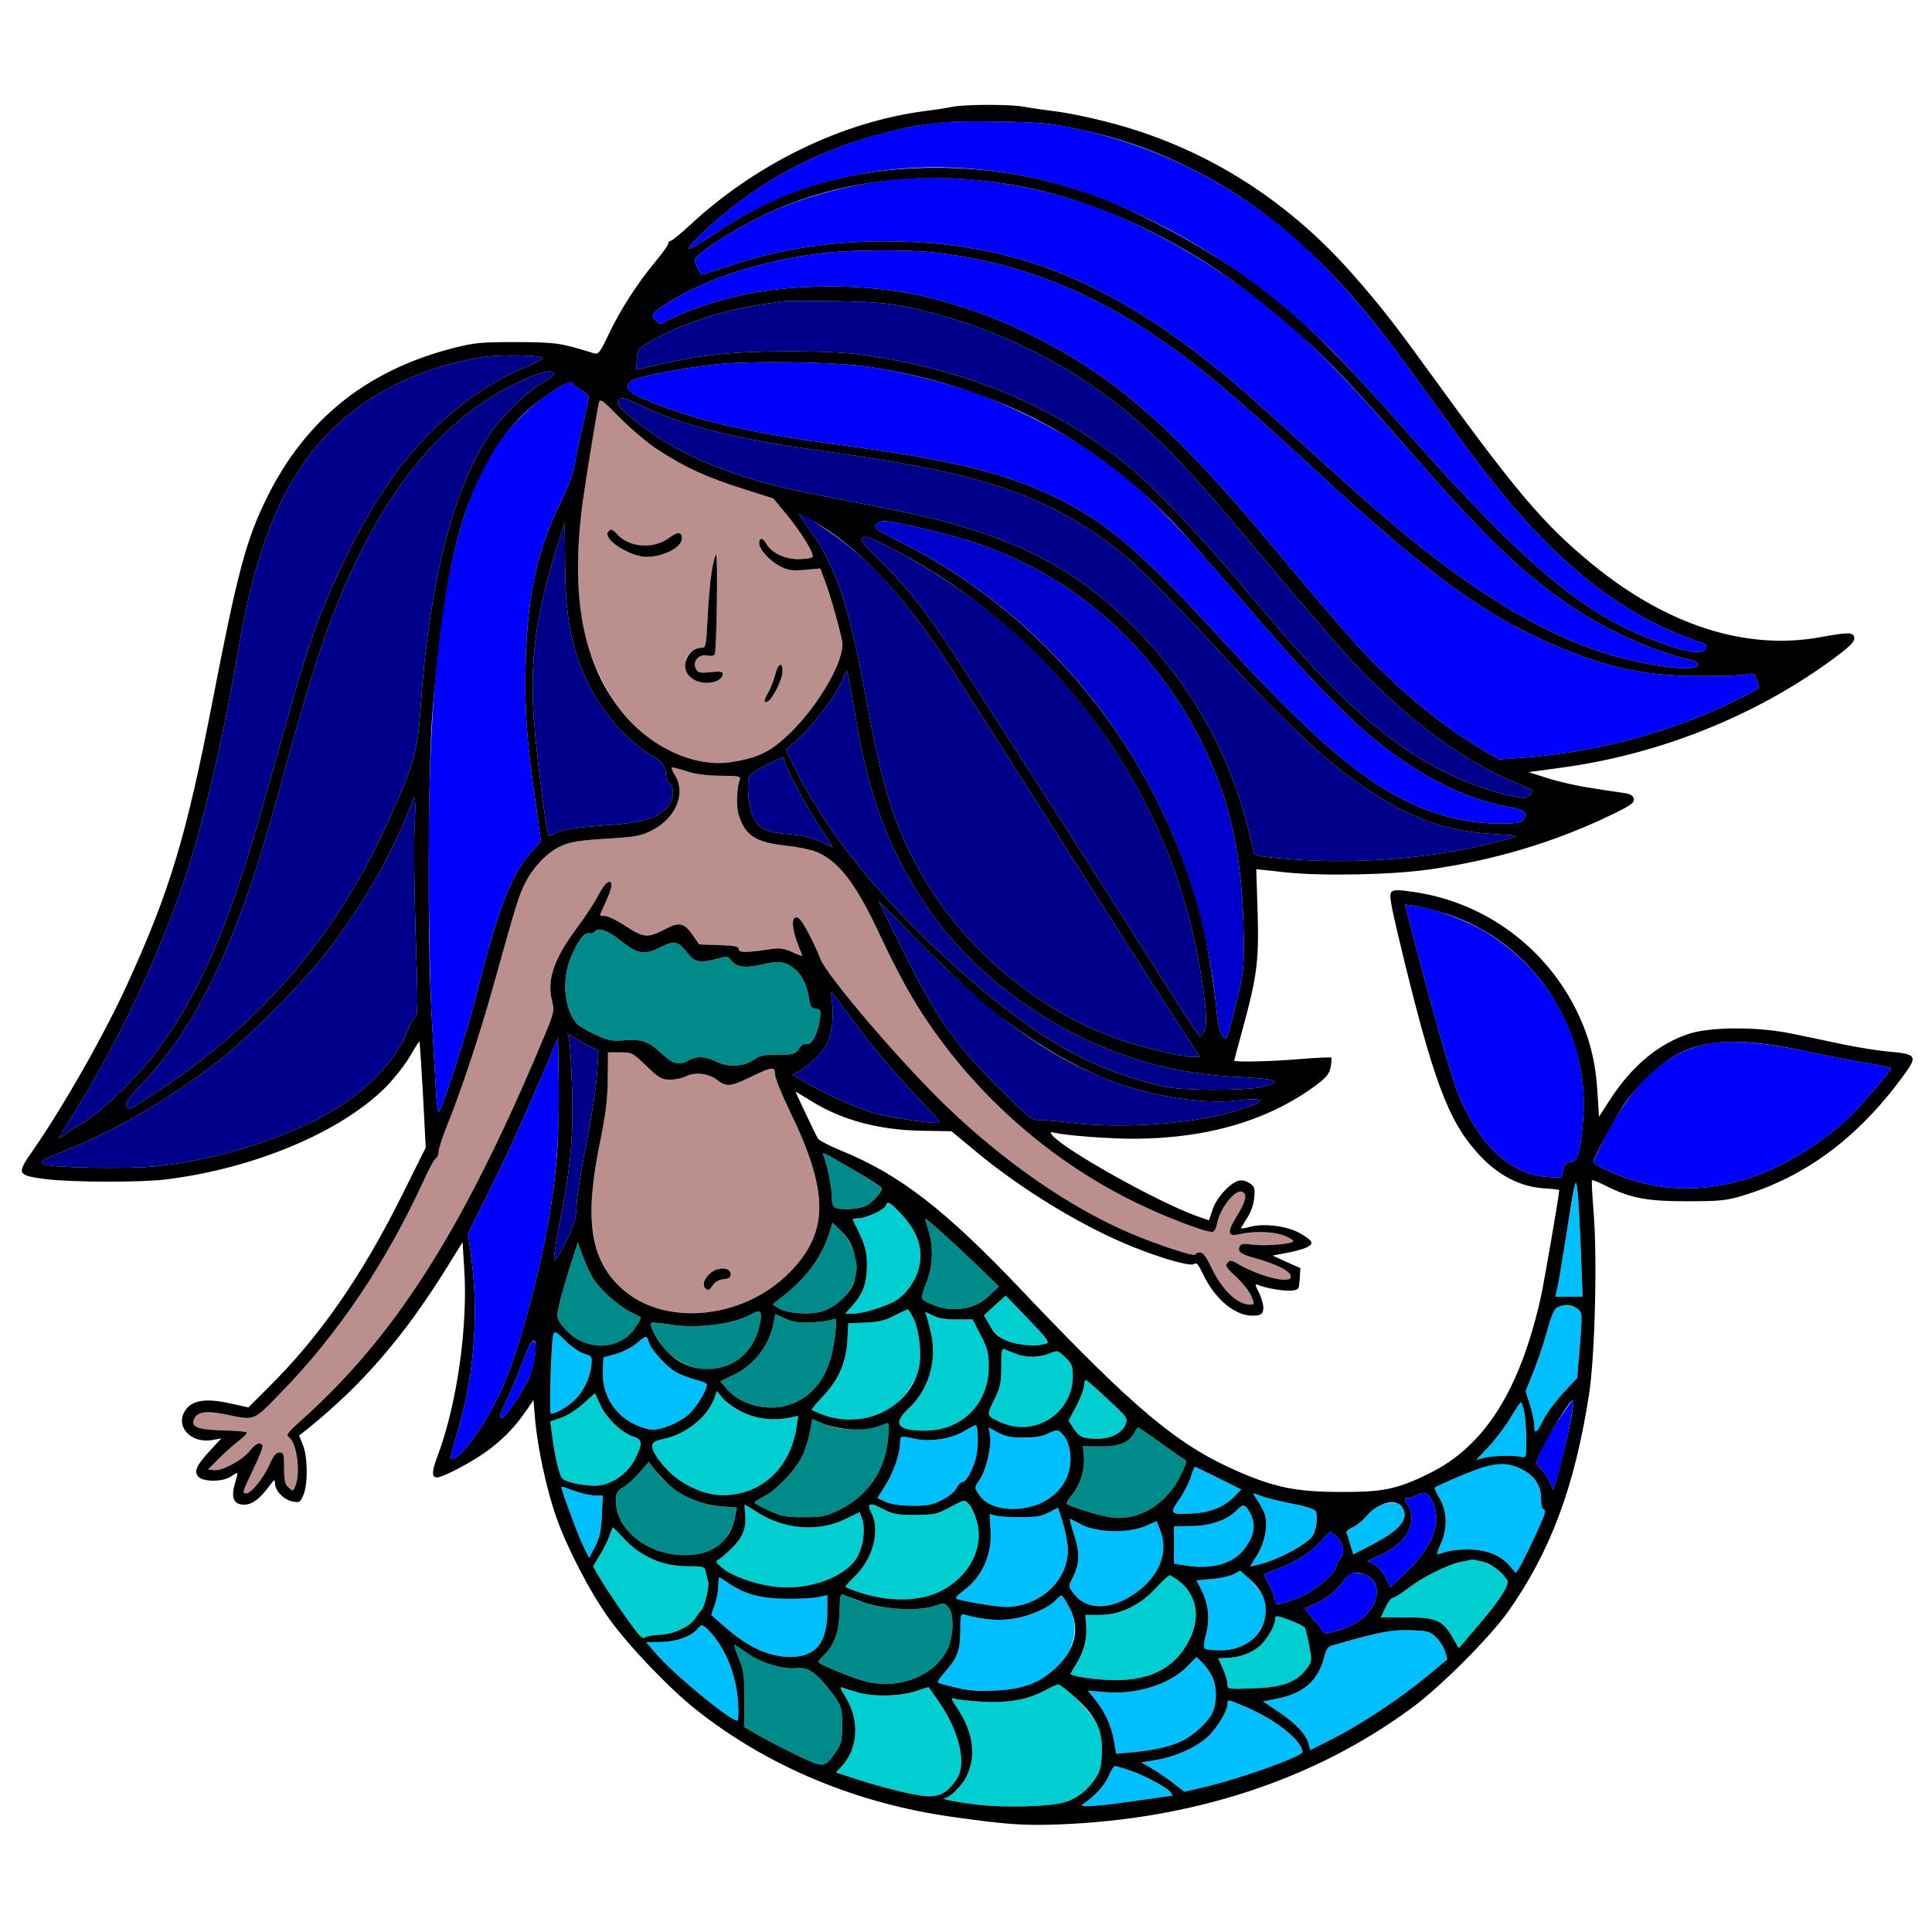 <?xml version="1.0" encoding="utf-8"?>
<!-- Generator: Adobe Illustrator 21.0.0, SVG Export Plug-In . SVG Version: 6.00 Build 0)  -->
<svg version="1.1"
	 id="svg170" inkscape:version="0.92.2 5c3e80d, 2017-08-06" sodipodi:docname="77.svg" xmlns:cc="http://creativecommons.org/ns#" xmlns:dc="http://purl.org/dc/elements/1.1/" xmlns:inkscape="http://www.inkscape.org/namespaces/inkscape" xmlns:rdf="http://www.w3.org/1999/02/22-rdf-syntax-ns#" xmlns:sodipodi="http://sodipodi.sourceforge.net/DTD/sodipodi-0.dtd" xmlns:svg="http://www.w3.org/2000/svg"
	 xmlns="http://www.w3.org/2000/svg" xmlns:xlink="http://www.w3.org/1999/xlink" x="0px" y="0px" viewBox="0 0 850 850"
	 style="enable-background:new 0 0 850 850;" xml:space="preserve">
<style type="text/css">
	.st0{fill:none;}
	.st1{fill:#0000FF;}
	.st2{fill:#00008B;}
	.st3{fill:#BC8F8F;}
	.st4{fill:#0000CD;}
	.st5{fill:#008B8B;}
	.st6{fill:#00BFFF;}
	.st7{fill:#00CED1;}
</style>
<sodipodi:namedview  bordercolor="#666666" borderopacity="1" gridtolerance="10" guidetolerance="10" id="namedview172" inkscape:current-layer="svg170" inkscape:cx="547.89177" inkscape:cy="395.40893" inkscape:pageopacity="0" inkscape:pageshadow="2" inkscape:window-height="978" inkscape:window-maximized="1" inkscape:window-width="1920" inkscape:window-x="0" inkscape:window-y="1" inkscape:zoom="0.41647059" objecttolerance="10" pagecolor="#ffffff" showgrid="false">
	</sodipodi:namedview>
<g id="g168" transform="translate(0,0) scale(1,1)">
	<path id="path4" class="st0" d="M0,0h425h425v425v425H425H0V425V0z M419,47c-1.9,0.4-7.4,1.3-12.3,1.9
		c-36.1,4.7-74,23.1-102.9,49.9c-4.3,4-8.2,7.2-8.8,7.2c-0.5,0-1,0.5-1,1.2c0,0.6-2.6,4.3-5.9,8.2c-8,9.7-15.5,21.4-20.4,31.9
		c-3.6,7.6-4.5,8.7-6.2,8.2c-15-4.7-16.9-4.9-34.5-5c-16,0-18.4,0.3-28.2,2.8c-25,6.5-43,16.8-59.4,33.9
		c-17.6,18.4-28.8,41.2-36.2,73.8c-1.7,7.4-6.1,28.8-9.7,47.5c-11.6,59.7-18.7,83.2-37.3,124.1C46,455,27.8,487,14.3,506.4
		c-7,10-6.8,10.7,5.3,12.3c11.3,1.5,42.3,1.6,53.4,0.2c39-4.8,77.4-21,97-40.9c3.6-3.7,8.3-9.7,10.4-13.3c2.1-3.7,4-6.6,4.1-6.5
		c0.2,0.2,0.9,10.7,1.6,23.5l1.2,23.2l-10.1,20.3c-18,36.3-36.7,63.2-60,86.1l-7.9,7.9l-7.8-1.7c-10-2.3-16.1-1.6-19.2,2
		c-6.1,7.1,1.1,16,11.5,14l3.6-0.7l-4.7,5.1c-6.3,6.7-7.6,9.6-5.3,11.9c2.2,2.2,10.5,2.2,14-0.1c1.4-0.9,2.7-1.7,3-1.7
		c0.2,0-0.2,2-1,4.5c-1.9,6.4-0.6,9.5,4,9.5c3.6,0,7-2.6,11.3-8.5c2.1-2.8,2.2-2.8,2.3-0.8c0,3.2,4,7.2,7.7,7.9
		c3.1,0.6,3.4,0.4,4.8-2.9c2-4.9,1.9-16.6-0.2-21.9l-1.7-4.2l4.4-3.5c23.9-19.4,42-40.5,60.7-70.6l6.8-11l0.7,11
		c1.8,25.7-3.1,60.4-11.8,83.4c-2.5,6.6-2.5,9.1-0.2,9.1c2.9,0,16.7-7.4,23.3-12.5c6.9-5.3,11.4-10.1,16.6-17.7l2.6-3.9l0.7,8.3
		c1.8,21.8,8.6,45.2,19.2,65.8c8.5,16.5,17.4,28.8,31.3,43.2c25.2,26.2,53.5,44,88.6,55.6c29.1,9.7,62.9,14.9,90.5,13.9
		c59.9-2.1,113.6-19.8,156.4-51.5c12.5-9.2,34.1-30.9,42-42c18.7-26.4,29.4-55,35.7-95.7c2.6-16.4,3.7-60.5,2-80.4
		c-0.6-7.4-0.9-13.6-0.7-13.8c0.2-0.3,2.6,0.7,5.3,2c11.3,5.8,18.5,7.2,36.3,7.2c14.5,0,17.5-0.3,24.5-2.4
		c27.6-8.3,50.5-25.2,70.3-52c7.1-9.5,6.7-10.3-5.4-11.4c-4.9-0.4-14.3-1.9-20.9-3.3s-16.5-3.5-22-4.6c-14.6-3.1-35.4-3.1-45-0.1
		c-13.4,4.2-25.3,14-34.9,28.7l-5.1,7.9l-0.7-10.9c-0.8-13.3-3.4-23.6-8.7-34.8c-13.7-28.5-40.4-48.4-71.6-53.1
		c-7.3-1.1-9.2-1.1-10.3-0.1c-1.1,1.1-0.5,4.7,3.3,20.7c14.9,62.2,21.6,80.2,35.2,94.9c8.4,9.1,17.9,14,28.3,14.8
		c3.8,0.2,7,0.6,7,0.8c0,2-6.5,39.6-8,46.6c-9.1,41.2-24.8,66.2-49.3,78.1c-14.2,7-20.3,8.2-39.7,8.1c-18.9-0.1-28.2-2-44.5-9.1
		c-26.4-11.5-45.3-27.3-94.6-79.2c-33.9-35.8-54.1-51.4-79.9-61.9c-5.1-2.1-9.7-4.5-10.2-5.3c-0.9-1.6-9.8-20.3-9.8-20.6
		c0-0.1,2.9,1.6,6.4,3.8c13.8,8.7,30.1,13.1,49.7,13.4l12.5,0.2l10.5,8.7c20.3,17,47.9,33.7,69.9,42.4c13.1,5.2,25,8.5,26.4,7.3
		c1-0.8,1.8,0.1,3.7,4.1c5.5,11.8,15,19.4,23.2,18.6c2.6-0.2,3.3-0.8,3.5-3c0.2-1.4-0.7-4.5-1.8-6.9c-2-3.9-2-4.1-0.3-3.5
		c3.8,1.5,11.3,2.7,14.5,2.4s3.3-0.5,3.6-5.1l0.3-4.8l-6.1-2.7l-6.1-2.8l5.8-1.1c7.7-1.5,11.3-2.9,11.3-4.6c0-0.8-2.3-2.6-5.2-4.2
		c-5.8-3.2-15.8-4.4-22-2.7c-2.1,0.6-3.8,0.8-3.8,0.6s1.2-2.2,2.6-4.4c1.7-2.5,2.9-6,3.2-8.9c0.4-4.4,0.2-5.1-2.1-6.6
		c-1.7-1.1-3.4-1.4-4.9-1c-3.9,1.2-9.7,7.6-11.3,12.6l-1.6,4.8l-5.7-2c-17.1-6.2-57.9-29-63.2-35.4c-1.2-1.5-1.1-1.6,1.1-1.1
		c5.3,1.2,23.8,2.6,34.8,2.6c32.5-0.1,59.7-8.2,80.7-24c4-3,5.3-4.7,5.8-7.5c0.4-2.1,0.5-3.9,0.3-4.2c-0.3-0.2-6.2,0-13.2,0.6
		c-12.4,1.1-29.5,1.5-29.5,0.7c0-0.2,1.6-6.1,3.5-13.1c6.6-24.1,7.4-30.7,6.8-52l-0.6-19.1l12.9,1.4c15.9,1.7,47.1,1.1,63.4-1.3
		c28.2-4,54.7-11.9,79.3-23.7c9-4.3,10.7-5.5,10.5-7.2c-0.2-1.6-1.3-2.3-4.8-2.8c-2.5-0.3-9-1.3-14.5-2.2
		c-5.5-0.8-13.8-2.7-18.5-4.2l-8.5-2.7l14-1.9c43.6-5.8,86.5-23,120.8-48.5c6.8-5.1,8.7-7,8.5-8.7c-0.4-2.5-2.2-2.6-15.3-0.2
		c-32.4,5.8-67-5.3-99.5-31.8c-22-18-33.6-31.7-73-86.1c-26.1-36-40.5-52.1-62.5-70.1C539.2,70.9,497.9,53.1,464.4,49
		c-4.9-0.6-11.1-1.5-13.7-2C445,45.8,424,45.9,419,47z"/>
	<path id="path6" class="st1" d="M439.5,53.5c17.7,0.3,22.9,0.8,33.4,3c34,7.1,66.6,22.9,93,45c16.5,13.7,35.7,35.2,53.6,60
		c33.4,46.3,40.6,55.5,54.7,70.9c21.6,23.3,45.9,40.3,69.8,48.7c7.8,2.7,7.2,2.3,6.4,4.3c-1.2,3.1-10.6,1.3-26.6-5.2
		c-29-11.7-55.4-34.3-104-89.2c-12.9-14.6-27.9-30.9-33.4-36.4c-36.8-36.6-81.3-63.2-124.6-74.5c-52.2-13.5-104.7-5.8-145.6,21.6
		c-6.9,4.6-12.7,8.1-13,7.8c-0.8-0.8,6-7.6,14.8-15c25.2-21.1,57.2-35.2,91-40.1C415.6,53.5,425,53.2,439.5,53.5z"/>
	<path id="path8" class="st1" d="M476.3,89.1c23.1,7.5,53.6,24.3,76,41.6c21.1,16.3,37,32.3,70.2,70.3c31.8,36.3,48,51.8,69.4,66.2
		c15.9,10.6,36.4,19.7,52.4,23.2c1.5,0.4,2.7,1.3,2.7,2.1c0,3.2-19.4,1.1-37.5-4.1c-28.3-8.1-59.4-26.6-95-56.3
		c-10.6-8.9-22-19-45.1-40.1c-9.3-8.5-21-18.9-25.9-23.1c-50.9-43-93.3-61.1-146.6-62.6c-27.7-0.8-52.3,2.7-76.3,10.8
		c-6.5,2.2-11.9,3.9-12.1,3.7c-0.1-0.2-1-1.7-1.8-3.4c-1.5-3-1.5-3.2,0.6-5.2c4.8-4.4,18.5-12.7,29.2-17.8
		c17-8.1,40.6-14.2,60.5-15.7C421.7,76.8,450.8,80.6,476.3,89.1z"/>
	<path id="path10" class="st1" d="M410.5,111c34.7,3.9,65.5,15.3,96,35.6c18.8,12.4,35.5,26.4,69,57.3
		c50.9,47.1,75.7,65.6,106.1,78.9c24.3,10.7,41.2,14.5,64.9,14.6c9.4,0.1,18.9-0.2,21.2-0.6c4-0.8,4.1-0.7,5.2,2.4
		c0.6,1.7,1.1,3.3,1.1,3.4c0,0.2-4,2.4-9,4.9c-29.2,14.7-62.2,23.5-96.5,26l-9,0.6l-7.5-4.4c-18.6-11-37.6-26.9-55.3-46.2
		c-6-6.6-22-25.3-35.5-41.5c-45-54.2-70.9-76.8-109.7-95.7c-13.3-6.5-27.5-11.6-42.5-15.3c-27.3-6.9-63.3-6.6-90,0.6
		c-9.7,2.6-22.9,7.7-26.4,10c-1.7,1.2-2.3,1.1-3.8-0.3c-2.8-2.5-2.2-3.5,4-7.5c18.2-11.6,44.2-19.8,71.7-22.7
		C376,109.9,400,109.9,410.5,111z"/>
	<path id="path12" class="st2" d="M367.5,132.5c17.8,0.3,22.9,0.8,33.5,3c32.2,6.7,66.5,22.9,91.6,43.1
		c19.1,15.5,29.8,26.8,64.9,68.9c13.3,15.9,29.4,34.6,35.7,41.5c23.6,25.6,49,44.9,71.9,54.6c4.6,1.9,8.5,3.7,8.7,3.8
		c1,1.1-1.4,3.6-3.5,3.6c-4.4,0-18.2-4-27.1-7.8C614,330.6,589.5,309.3,551,263c-22-26.5-42.8-48.4-55.5-58.7
		c-31.4-25.4-69.6-41.4-114-47.9c-8.7-1.3-18.2-1.8-34.5-1.8c-24.1,0-37.6,1.4-56.8,5.7l-10.3,2.4l0.3-4.6c0.3-4.3,0.6-4.6,5.8-7.8
		c12.1-7.2,31.3-13.7,48.1-16.2c4-0.6,8.5-1.3,9.9-1.5C345.4,132.3,356,132.3,367.5,132.5z"/>
	<path id="path14" class="st2" d="M238.7,157.5c0.1,0.5-3.5,2.5-8.2,4.3c-4.6,1.8-13,6.4-18.7,10.1c-24.4,16.2-42.6,38.5-59.3,72.6
		c-10.4,21.1-16.6,37.9-24.4,65.8c-3.4,11.9-8.8,31.3-12.1,42.9c-15.2,54.2-28.5,84.8-47.8,110.3c-9.6,12.6-25.9,27.8-34.2,32
		c-1.9,0.9-4.5,2.7-5.7,3.8c-1.3,1.1-2.3,1.8-2.3,1.5c0-0.3,3.3-6,7.4-12.5c21.1-34,40.1-75.5,51.1-111.7
		c7.3-24.4,14.6-56.8,20.5-91.6c9.9-58.2,27.2-90.3,59.8-110.7c13.5-8.4,30.8-14.7,47.7-17.2C220.4,155.9,238.2,156.2,238.7,157.5z"
		/>
	<path id="path16" class="st1" d="M383,161.5c14.4,2.2,32.4,6.7,45,11c14.4,5,36.4,15.8,49,24.2c22.5,14.9,34.9,27,71.5,69.8
		c25.4,29.7,43.9,48.9,57,59.4c20,16.1,39.6,25.8,58.8,29.2c6.9,1.3,8,2.4,5.7,5.9c-1.3,2-17.7,1.8-27.7-0.4
		c-30.7-6.6-55-25-103.8-78.1c-35.1-38.3-49.9-51.2-70.5-61.9c-23.2-12-48.3-18.3-100.5-25.1c-32.5-4.3-55.3-9.2-73.6-15.8
		c-16.9-6.2-20-8.4-16.4-12c1.7-1.7,20.1-5.4,36.5-7.3C329.4,158.6,368.7,159.2,383,161.5z"/>
	<path id="path18" class="st2" d="M243.7,164.5c0.2,0.6-1.8,2.1-4.3,3.4c-6.1,3.3-17.5,14-22.8,21.5c-16.9,23.8-27.8,66-31.6,122.6
		c-1.3,18.8-3,24.7-14.5,50c-22.2,49-54.8,87.4-100.3,117.7c-6.8,4.6-12.8,8.3-13.2,8.3s-1.1-0.7-1.4-1.6c-0.5-1.2,1.4-3.8,6.2-8.8
		c25.7-26.8,43.2-64,61.1-130.1c14.8-54.4,22-75.8,33.5-100c19.4-40.5,44-67.2,74.4-80.6C239.3,163.2,243,162.5,243.7,164.5z"/>
	<path id="path20" class="st1" d="M252,168.8c0,0.4,1.6,1.6,3.5,2.6c1.9,1.1,3.5,2.5,3.5,3.2c0,0.6-1.3,7-2.9,14
		c-1.6,7.1-3.2,14.9-3.6,17.4c-0.4,2.5-2.9,9-5.6,14.5c-10.5,21.5-14.8,40.8-15.6,70.2c-0.6,20.9,0.3,34.6,4.3,62.1l2.4,17.4l-4.5,5
		c-8.5,9.5-14.5,24.9-23.4,60.6c-4.5,17.9-15.2,51.5-17.1,53.5c-0.4,0.4-1-4.5-1.3-11c-0.4-6.5-1.2-21.5-1.9-33.3
		c-0.6-11.8-1.2-41.5-1.2-66c0-97.2,9.2-152.4,30.7-184c5.3-7.7,14.9-17.1,22.7-22.2C249.1,168.2,252,167.1,252,168.8z"/>
	<path id="path22" class="st3" d="M272.8,183.9c14.3,14.6,29.6,23.3,54.5,31.3l12.9,4.1l5.5,6.6c6.7,8.1,12.6,17.7,11.8,19.1
		c-0.3,0.5-3.2,1-6.3,1c-6.1,0-12-2.9-14.2-7c-1.4-2.5-3-2.6-3-0.1c0,2.8,4.6,7.9,9.3,10.3c3.4,1.7,5.3,2,10.9,1.5l6.7-0.6l2,5.4
		c2.4,6.2,6.6,21.3,7.6,26.6c1.4,7.7-9.6,27.3-22.5,40c-8.4,8.3-13.9,11.2-25.7,13.1c-16.8,2.9-37.2-6.8-49.8-23.4
		c-5.8-7.6-12.7-21.9-14.8-30.8c-4.2-17.2-4.5-36.4-1.2-61c1.5-10.7,5.9-37.7,7-42.8C264,175.2,265,175.9,272.8,183.9z M268.7,237.4
		c2.9,4,10.4,7.6,15.7,7.6c7.5,0,15.6-4.2,15.6-8.1c0-3-1.8-3.1-5.6-0.3c-6.7,5.1-17.5,4.4-22.8-1.5
		C268.2,231.4,265.7,233.4,268.7,237.4z M315.1,244c-1.3,0-3.1,13.6-3.8,28.2c-0.6,11.7-0.8,12.8-2.5,12.8
		c-8.3,0-10.1,11.3-2.3,14.6c4.9,2,11.5,0.2,11.5-3.2c0-0.9-1.3-1.1-5.4-0.7c-4.7,0.5-5.5,0.3-6.4-1.4c-1.7-3.2,1.2-6.7,5-5.9
		c1.8,0.4,3,0.1,3.3-0.7c0.2-0.6,0.6-10.8,0.9-22.5C315.7,253.4,315.6,244,315.1,244z M341.1,296.7c-0.7,2.6-2.1,6.3-3.2,8.2
		c-2,3.3-2,4.9,0,3.6c2.1-1.2,6-9.1,6.3-12.4C344.7,290.9,342.4,291.3,341.1,296.7z"/>
	<path id="path24" class="st2" d="M283.1,178.9c20,9.2,40.8,14.3,82.9,20.1c56.4,7.9,82.6,15.4,108.4,30.9
		c18.1,11,28.1,20,60.1,54.6c26.5,28.7,43.7,45.4,56.5,55.2c24.1,18.3,42.1,25.8,65.5,27.2c11.4,0.6,11.8,0.7,8,1.9
		c-27.3,8.2-65.1,11.8-96.9,9.2c-14.6-1.2-15.7-1.4-16.1-3.4c-8.2-39.3-25.5-71.6-53-99.1c-20.5-20.5-40.5-32.6-69.4-42
		C415.4,229,402.5,226,376,221c-11.8-2.3-26.2-5.2-32-6.6c-29.1-7-51.6-17.7-68.3-32.4c-3.8-3.4-4.5-4.5-3.6-5.6
		C273.7,174.5,273.6,174.5,283.1,178.9z"/>
	<path id="path26" class="st2" d="M351.6,226c1.6,0,14.9,8.7,22.1,14.5c10.1,8.1,18.9,17.6,30.2,32.5c9.3,12.4,9,12,61.2,94
		c19.4,30.5,41.4,65.1,49,76.7l13.8,21.3h-3.2c-4.9,0-23.9-4.6-33.5-8.1c-38.6-13.9-72.8-44.7-90.6-81.4
		c-9.2-18.8-13-32.3-20.5-73.2c-7-37.5-12.9-54.3-24.5-70.1C353.1,228.8,351.3,226,351.6,226z"/>
	<path id="path28" class="st4" d="M408.5,233.1c18.1,4.3,29,8.1,43,15c33,16.3,61.4,45.5,78.1,80.3c12.1,25.3,17.1,49.1,17.6,84.1
		c0.1,14.4,0,15.7-3.7,30.4c-3.8,15.4-3.8,15.4-5.6,13c-1.1-1.4-2-5-2.4-8.9c-4.2-45.1-18-85.2-41.9-121.5
		c-24.3-37-57.9-67.1-96.8-86.7c-12.1-6.1-12.6-6.5-11-8.2C387.8,228.5,389.7,228.7,408.5,233.1z"/>
	<path id="path30" class="st2" d="M248.4,230c0.1,0,0.1,8.2,0.2,18.2c0.1,20.6,2.1,32.9,7.5,46.5c6,15.2,18.1,30.1,30.2,37.4
		c5.3,3.1,6.7,5,6.7,9.2c0,1,0.7,2.5,1.5,3.3c2.6,2.6,1.9,7.9-1.5,11.2c-4.4,4.5-10.8,6.2-26.5,7.3c-14,1-20.9,2.2-23.3,4.1
		c-0.7,0.6-1.5,0.8-1.8,0.5c-1-0.9-5.3-34.9-6.5-51c-1.9-25.4,0.8-46.2,9.8-75C246.7,235.3,248.4,230,248.4,230z"/>
	<path id="path32" class="st2" d="M393.9,242.1c13.7,7.2,30.3,18,42.1,27.5c46.7,37.6,79,90.7,90.4,148.4c3.8,19,5.1,32.6,3.5,35.6
		c-0.7,1.3-1.6,2.4-1.9,2.4c-0.4,0-4.5-6-9.1-13.3c-19.5-31-95.8-150.2-103-160.7c-10.4-15.4-18.9-25.8-29.3-35.9
		c-6.3-6.1-8.3-8.7-7.4-9.2C381.3,235.5,381.7,235.7,393.9,242.1z"/>
	<path id="path34" class="st2" d="M372.7,295.3c0.2,0.3,1.7,8.3,3.3,17.8c4.8,28.5,10,46,19.5,64.9c13.5,26.9,32.3,48.2,57.4,65.1
		c28.4,19.1,58.7,29.3,92,30.7c17.1,0.8,20.3,2.1,10.4,4.4c-7.6,1.7-34.8,1.7-42.8-0.1c-30.9-6.8-55.3-20.4-88-49.1
		c-33.8-29.6-59.7-60.9-73.9-89.3l-4.9-9.7l6.7-6.1c6.6-6.1,16.7-19.9,18.7-25.8C371.7,296.3,372.4,295.1,372.7,295.3z"/>
	<path id="path36" class="st2" d="M345,334.1c0,2.4,9.5,20.4,15.6,29.5c3.5,5.3,6.1,9.4,5.6,9.2c-7.6-4-11.5-5.1-19.3-5.8
		c-9.8-0.8-12.9-2.3-15.5-7.3c-2-3.8-3.1-15.7-1.7-18.2c0.6-0.9,3.9-3.2,7.4-4.9C344.6,332.8,345,332.6,345,334.1z"/>
	<path id="path38" class="st3" d="M301.8,339.2c3.9,1.4,8.6,2,15,2.1c8,0,9.2,0.3,8.7,1.6c-1.4,3.6-1.7,12-0.5,15.7
		c3,9.2,7.4,12,21.2,13.5c4.9,0.5,10.9,1.8,13.3,2.8c10,4.4,17.4,14.4,28.2,37.7c3.8,8.2,9.8,19.8,13.3,25.7
		c23.1,38.9,58.1,71,98.5,90.7c13.1,6.4,30.3,13,33.8,13c0.9,0,1.7-1.4,2.2-3.8c1.2-6.6,7.9-15,10.9-13.9c2.5,1,1.9,3.9-2.3,10.8
		c-4.5,7.4-4.1,9.2,1.7,7.8c5.9-1.4,14.8-1,19.2,0.7c2.2,0.9,4,2,4,2.4c0,1.3-12.4,2.3-18.1,1.6c-4-0.6-5-0.4-5.6,0.9
		c-0.8,2.4,0.5,3.3,7.8,5.3c8.7,2.5,14.3,5.3,14.7,7.5c0.3,1.3-0.4,1.7-3.1,1.7c-4.2,0-13.6-3.2-19.3-6.5c-3.7-2.2-4.3-2.3-5.4-0.9
		c-1.1,1.2-0.5,2.2,3.9,6.2c2.8,2.6,5.8,6.4,6.6,8.4c1.5,3.7,1.4,3.8-0.5,3.8c-5.6,0-12.6-6.7-17.2-16.7c-2.1-4.4-3.6-6.3-4.8-6.3
		c-1,0-2,0.4-2.2,1c-0.3,1-17.6-4.7-29.6-9.9c-25.8-11.2-54.2-30.8-79.3-54.9C397.1,468.3,364,429.6,361,422
		c-2.2-5.8-7.1-15.4-8.8-17.2c-1.1-1.3-1.9-1.5-2.7-0.8c-1.4,1.2-0.5,6.6,2,12.7c0.8,2,1.5,3.7,1.5,3.9c0,0.1-2.1-0.6-4.6-1.8
		c-3.4-1.5-5.7-1.8-8.8-1.3c-11.2,1.7-14.6,1.7-14.6,0.1c0-1.2-1.6-1.6-8.7-1.8l-8.7-0.3l-2.7-3.9c-3.7-5.5-6-6.1-11.7-3.1
		c-8.2,4.3-9.8,4.2-17.7-0.9c-3.8-2.5-7.9-4.6-9.2-4.6s-2.3-0.2-2.3-0.4c0-0.2,1.1-2.8,2.5-5.8c1.4-2.9,2.5-6.1,2.5-7.1
		c0-3.6-2.9-1.5-5.7,4c-1.6,3.2-5.8,9.6-9.3,14.3c-10.4,13.9-13.5,23.1-11.1,32.5c1.1,4.5,1,4.9-5.5,20.3
		c-34.3,81.1-63.9,127.5-104.9,164.1c-6,5.4-6.8,6.4-5.4,7.4c3.5,2.6,5.2,15.2,2.9,21.3c-1,2.6-1.1,2.6-3,0.9c-1.6-1.5-2-3.1-2-8.7
		c0-6.1-0.2-6.8-2-6.8c-1.5,0-2.7,1.4-4.4,5.3c-2.6,5.9-8.1,12.7-10.2,12.7c-2,0-1.9-0.2,3.1-10.7c2.5-5.2,4.3-9.8,4-10.4
		c-1.1-1.7-3-0.9-5.6,2.4c-3.4,4.2-12.1,8.9-15.7,8.5l-2.7-0.3l5-5c2.8-2.8,6.8-6.3,8.8-7.8c2.1-1.6,3.6-3.2,3.2-3.5
		c-0.3-0.4-5.2-0.8-10.8-0.9c-10.6-0.3-13.6-1.5-12.4-4.7c1.3-3.5,5.3-4.1,14-2.3c13,2.7,12,3.1,24.3-9.6
		c25.2-25.8,46.4-57.4,63-93.7c2.1-4.7,4.4-8.9,5.1-9.3s1.3-1.8,1.3-3.1c0-1.2,1.8-6.7,4-12.2c5.8-14.2,14-39,20-60.4
		c10.1-36.2,11.1-39.3,13.6-44.6c3.6-7.6,10.3-14.7,16.5-17.3c4-1.8,8.2-2.4,19.7-3.1c13.1-0.8,15.2-1.2,20.1-3.7
		c10.4-5.3,14.9-16.1,10.2-24c-1.1-1.7-1.8-3.3-1.5-3.6C295.8,337.5,298.6,338.2,301.8,339.2z"/>
	<path id="path40" class="st2" d="M182.4,364.2c-0.4,7.3-0.1,28.8,0.5,47.8c1,30.1,1,34.6-0.3,35.5c-0.8,0.6-2.3,3.4-3.4,6.2
		c-3.8,10.1-12.5,20.5-24.4,29.4c-19.5,14.5-53.8,26.5-85.9,30c-11.7,1.3-46.7,0.7-49.4-0.8c-2.3-1.3-1.8-1.6,11.1-6.9
		c20.8-8.4,43.1-21.5,63.9-37.3c14.1-10.7,40.2-37,51.1-51.6c15.9-21.2,28.6-44,35.7-63.8C182.7,348.9,183,351.6,182.4,364.2z"/>
	<path id="path42" class="st2" d="M386.5,396.4L406,416c31.5,31.7,54.5,48.4,81.2,58.9c18.6,7.4,41.9,11.1,57.8,9.2
		c14.7-1.7,11.5,1.4-5.9,5.9c-19.1,4.9-47.3,6.5-68.6,3.9c-4.9-0.6-10.8-1.1-13-1.1c-3.8-0.1-4.7-0.8-17.6-13.7
		c-20-20-27.6-30.8-41.7-59.1L386.5,396.4z"/>
	<path id="path44" class="st1" d="M618.1,397.9l4.7,0.7c8.6,1.2,23.1,6.6,31.3,11.7c27.9,17.1,44.1,47.2,42.6,79.2
		c-0.3,6-1.1,13.3-1.8,16.2c-1,4.4-1.6,5.2-3.8,5.5c-1.9,0.2-2.7,1.1-3.4,3.7l-0.8,3.3l-6.2-0.4c-16.2-1-30-14-39.3-36.8
		c-2.6-6.4-10.7-34.8-18.8-65.8L618.1,397.9z"/>
	<path id="path46" class="st5" d="M271.7,412.8c9,7.2,11.5,7.7,19.4,3.7c5.7-2.9,7.2-2.5,11.5,3c3,3.9,5.3,4.3,13,2.3
		c4-1.1,4.7-1.1,5.8,0.4c2.4,3.3,6.2,3.9,13.6,2.2c7.5-1.8,10.3-1.5,14.4,1.7c3.4,2.7,5.6,7.1,6.5,12.8c0.5,3.8,1,4.7,3,4.9
		c2.2,0.3,2.3,0.7,1.8,4.7c-0.9,6.4-3.6,11.4-5.7,10.8c-1.2-0.3-2.4,0.4-3.5,2.1c-1.6,2.4-2.3,2.6-9.2,2.6c-6.1,0-8.1,0.4-10.5,2.2
		c-4.5,3.1-11.5,3.5-16.6,0.9c-4.8-2.4-8.7-2.6-12.2-0.6c-4.2,2.4-6.8,1.8-11.9-3c-5.8-5.4-8.9-6.5-16.8-5.8
		c-4.9,0.4-6.8,0.1-12.3-2.5c-3.6-1.6-7.3-3.8-8.2-4.8c-5.4-6.1-6.7-18.6-3-28.3c2.9-7.5,6.3-12.2,8.4-11.5c0.9,0.2,1.9,0,2.3-0.6
		C262.8,407.9,266.9,409.1,271.7,412.8z"/>
	<path id="path48" class="st2" d="M366,436.7c0.5,0.4,4.3,5.5,8.6,11.3c9.4,12.8,19.3,24.5,30.7,36.5c4.7,4.9,8.4,9.2,8.1,9.4
		c-0.8,0.8-19.7-1.8-27.9-3.9c-7.3-1.8-24.9-9.8-33.5-15.1l-3.4-2.1l2.9-1.5c3.9-2,10.3-8.1,12.1-11.6c2.3-4.2,3.4-13,2.5-18.7
		C365.6,438.2,365.6,436.2,366,436.7z"/>
	<path id="path50" class="st2" d="M249.7,454.6l2.9,1.9c1.6,1,4.7,2.8,6.8,3.8l3.9,1.9l-0.6,10.1c-0.4,5.6-2.4,19.2-4.6,30.2
		c-2.2,11-4.2,23.4-4.4,27.5c-0.3,6.4-1,8.8-4.7,16.3c-2.3,4.9-4.6,8.5-5.1,8c-0.4-0.4,0.5-7.3,2.1-15.2c5-24.9,6.3-38.1,5.7-59.5
		c-0.3-10.5-0.9-20.4-1.3-22.1L249.7,454.6z"/>
	<path id="path52" class="st1" d="M245.5,456.5l0.3,19c0.6,33-2.6,59.2-11.3,93c-5.9,23.1-10.5,36.6-16.7,48.7
		c-7.1,14-17.2,26.7-19.5,24.5c-0.2-0.3,0.7-4,2-8.4c8-25.3,10.5-53.2,7.2-78.9l-1.6-11.7l9.5-19.1c9-18.2,15.9-33.4,25.7-56.6
		L245.5,456.5z"/>
	<path id="path54" class="st1" d="M794.6,462.5c9.3,2,21.5,4.4,27.2,5.3c5.6,0.8,10.2,1.9,10.2,2.2c0,1.4-16.1,19.8-21.1,24.1
		C790,511.9,769,521.3,747,522.7c-10.5,0.6-19.7-0.5-30-3.9c-7.3-2.4-16-6.5-16-7.6c0-0.4,2-4.6,4.4-9.5
		c12.6-24.9,26.6-38.1,44.7-42.2C759.9,457.3,774.5,458.3,794.6,462.5z"/>
	<path id="path56" class="st3" d="M267.5,463h5.3c5.2,0,5.6,0.2,11.6,6c5.6,5.4,6.7,6,10.5,6c2.3,0,5.6-0.7,7.2-1.6
		c3.7-1.8,9.7-1.1,13.1,1.5c4.3,3.4,6,3.3,14.7-0.9c9.9-4.8,11.1-4.9,11.1-1.3c0,1.6,2.9,8.7,6.4,16c17.5,35.9,17.4,53.6-0.3,71.4
		c-20.7,20.7-55.5,23.7-74,6.4c-13.6-12.7-16.1-30.4-9-64.5c2.4-11.9,3.2-18.2,3.3-27.2L267.5,463z M318.4,558.2
		c-5.3-0.5-11.2,6.1-7.9,8.8c1.1,0.9,1.7,0.5,3-1.4c1.1-1.6,2.8-2.6,4.8-2.8c2.4-0.2,3.2-0.8,3.2-2.3S320.7,558.4,318.4,558.2z"/>
	<path id="path58" class="st5" d="M364.1,508c7.9,4.2,23.9,14.2,23.9,14.9c0,1.6-4.2,6.2-7,7.6c-2.9,1.5-10.5,2-13.4,0.9
		c-1.1-0.4-1.6-1.9-1.6-4.8c0-3.9-2-13.9-3.6-18C361.8,506.9,361.9,506.9,364.1,508z"/>
	<path id="path60" class="st6" d="M694.1,524.5c0.4,3.3,1,15,1.4,26l0.8,20h-6h-6l0.8-3.5c0.5-1.9,2.2-12.3,3.9-23
		s3.4-20.9,3.7-22.5C693.3,518.9,693.5,519.3,694.1,524.5z"/>
	<path id="path62" class="st7" d="M396.4,534c7.8,8.3,10.1,16.1,7.6,24.9c-1.4,4.9-5.7,10.8-9.7,13.2c-4.3,2.7-14.8,5.9-19.2,5.9
		h-3.3l3.5-3.9c4.5-5,6.2-10,6.1-18.2c-0.1-6.2-1-8.9-6.2-19.2c-0.2-0.4,0.9-0.7,2.4-0.7c3.4,0,11.4-3.7,12.1-5.6
		C390.5,528.2,391.4,528.7,396.4,534z"/>
	<path id="path64" class="st5" d="M429.4,556.2l10.1,9.8l-4.1,3.9c-4.5,4.3-9.4,6.1-16.4,6.1c-4.3,0-12.1-2.8-13.3-4.7
		c-0.4-0.5,0.5-3.6,1.8-6.9c2.9-6.9,3.3-15.6,1-23c-0.8-2.7-1.5-5.1-1.5-5.2C407,535.4,419.6,546.8,429.4,556.2z"/>
	<path id="path66" class="st5" d="M366.3,537.9l3.9,3.8c3.7,3.6,6.8,10.7,6.8,15.7c0,8.4-6.9,17.2-15.4,19.6
		c-5.7,1.6-15.7,0.8-19.2-1.5l-2.5-1.6l4.8-3.8c10.1-8,16.6-16.8,19.9-26.9L366.3,537.9z"/>
	<path id="path68" class="st5" d="M254.2,546.6l2.2,6c1.2,3.3,3.2,7.6,4.4,9.6c3,4.9,11,12.2,16.3,14.8c2.4,1.2,4.6,2.4,4.8,2.6
		c0.2,0.2-0.8,2.2-2.3,4.4c-7.2,10.9-23.5,10.7-32.1-0.6c-2.7-3.5-2.7-3.8-1.5-9.3c0.6-3.1,2.8-10.5,4.7-16.6L254.2,546.6z"/>
	<path id="path70" class="st7" d="M442.5,570l9.8,10.2c10.9,11.3,10.9,11.6,0.9,11.7c-8.1,0.1-14.5-3-17.7-8.7l-2.6-4.5l4.8-4.4
		L442.5,570z"/>
	<path id="path72" class="st6" d="M694,575.8c2.2,1.8,2.2,1.9,1.1,16.1l-1.2,14.4l-6.2,6.6c-3.4,3.7-7.3,9-8.7,11.8
		c-2.8,5.9-4,6.6-4,2.4c0-1.6-0.8-5.6-1.9-9l-1.9-6l3.3-8.2c1.8-4.5,4.6-12.6,6.1-18.1c2.1-7.6,3.3-10.2,4.9-10.8
		C688.8,573.6,691.6,573.9,694,575.8z"/>
	<path id="path74" class="st7" d="M399.3,576.1c0.4-0.1,1.8,2,2.9,4.6c2.5,5.7,3.4,16.3,1.9,22c-1.6,5.8-6.9,13.3-11.7,16.5
		c-5.8,3.9-15.2,6.1-21.7,5.3c-4.4-0.6-12.2-3-13.6-4.2c-0.2-0.1,1.9-2.8,4.8-5.8c7-7.4,10.3-14.9,10.9-24.6l0.4-7.7l7.7-0.3
		c5.9-0.3,8.8-1,12.6-3.1C396.3,577.4,398.9,576.1,399.3,576.1z"/>
	<path id="path76" class="st5" d="M334.6,581.1c-2.8,17.6-19.6,26.6-34.4,18.4c-3-1.6-6.5-4.2-7.8-5.8c-3.1-3.7-6.6-10.5-6-11.6
		c0.3-0.4,4-0.1,8.3,0.6c11,2,27.6,0,35.3-4.2C334.4,576,335.3,576.5,334.6,581.1z"/>
	<path id="path78" class="st7" d="M410.1,578.6c2.4,1.3,5.6,1.9,10.6,1.9h7.2l3.6,6.9c3,5.9,3.5,7.7,3.5,14c0,16-11.5,27.8-27.5,28
		c-12.6,0.2-15.1-2.9-7.8-9.7c8.7-8,12.6-20.7,10-32.7c-0.8-3.6-1.8-7.3-2.2-8.4C406.7,576.9,406.8,576.9,410.1,578.6z"/>
	<path id="path80" class="st5" d="M341.1,578.1l4.6,2.1c3.6,1.6,6,1.9,11.7,1.6c3.9-0.3,7.9-0.8,8.9-1.3c1.8-0.7,1.8-0.4,1.2,6.1
		c-1.7,15.7-6.9,25-16.9,30.1c-9.9,5.1-24.1,2.4-31.1-5.9l-2.6-3.1l6-2.9c9.1-4.4,15.6-12.9,17.5-23L341.1,578.1z"/>
	<path id="path82" class="st6" d="M248.8,589.9c2.6,2.6,6.3,5.1,8.2,5.7c3.3,0.9,3.5,1.2,3.2,4.9c-0.5,5.5-3.3,11.4-7.3,15.4
		c-2.9,2.9-8.4,6.1-10.5,6.1c-0.9,0,0.1-32.9,1.1-35.1C244,585.5,245,586.1,248.8,589.9z"/>
	<path id="path84" class="st6" d="M285.4,590.3c0.8,3.4,8.3,11.5,12.6,13.7c2,1,5.8,2.4,8.4,3.1c2.5,0.6,4.6,1.5,4.6,2
		c0,2.7-4.8,10.4-8.2,13.4c-4.1,3.4-11.3,6.5-15.4,6.5s-10.9-3.1-14.6-6.7c-5.3-5.1-7.9-11.9-7.6-19.2l0.3-5.9l5.5-1.5
		c3-0.9,7.1-3,9-4.6C284.3,587.4,284.6,587.4,285.4,590.3z"/>
	<path id="path86" class="st1" d="M234.7,590c2,0,0.7,11.2-2,16.5c-3.5,7.1-10.7,17.7-11.8,17.3c-1.4-0.5-1.5-0.2,2.9-9.8
		c2.1-4.7,5.1-12,6.7-16.3C232.2,593,233.8,590,234.7,590z"/>
	<path id="path88" class="st7" d="M442,593.6c8.7,3.8,14,4.3,19.7,1.9c3.6-1.5,3.7-1.5,7,1.7c2.9,2.8,3.3,3.8,3.3,8.3
		c0,15.3-15.1,26.1-29.6,21.1c-2.6-0.9-5.5-2.3-6.4-3.1c-1.5-1.4-1.4-2,1.4-7.7c2.7-5.4,3.1-7.3,3.1-14.5
		C440.5,594.3,440.7,593.1,442,593.6z"/>
	<path id="path90" class="st7" d="M477.9,607.2c0.4,0.1,4.8,4,9.6,8.5c8.7,8.1,8.8,8.2,7.6,11.2c-1.6,3.7-6.4,6.1-12.3,6.1
		c-6.3,0-8.1-0.8-10.5-4.6l-2.2-3.4l3.5-6.5c1.9-3.7,3.4-7.8,3.4-9.2C477,608,477.4,607,477.9,607.2z"/>
	<path id="path92" class="st7" d="M315.4,612l2.7,3.3c5.6,6.8,18.7,10.5,29.3,8.4l3.8-0.8l-0.7,4.7c-2.5,17.1-13.9,28.7-29.4,30.1
		c-7.1,0.7-14.1-1.3-21.5-6c-5.7-3.6-12.6-11.9-12.6-15.2c0-2,0.7-2.5,5.2-3.5c9.6-2,19.1-9.7,22-17.7L315.4,612z"/>
	<path id="path94" class="st7" d="M261.7,613c0.1,0,1.2,2.3,2.4,5c2.5,5.7,9.3,12.3,14.5,14c4.1,1.4,4.3,2.9,0.8,9.9
		c-3,6-9,10.5-15.4,11.6c-4.3,0.7-13.8-0.9-16.4-2.8c-1.5-1.1-3.5-9.6-4.9-20.7l-0.6-4.6l4.9-1.7c2.6-0.9,7-3.7,9.7-6.2
		C259.3,615.1,261.6,613.1,261.7,613z"/>
	<path id="path96" class="st1" d="M692.1,616c1.2,0-5.1,29.5-7.9,37l-0.9,2.5l-1.5-3.5c-0.9-1.9-2.5-4.4-3.7-5.4
		c-1.1-1.1-2.1-2.4-2.1-3c0-2.3,5.3-12.4,10.3-19.9C689.1,619.5,691.8,616,692.1,616z"/>
	<path id="path98" class="st6" d="M669.2,617c1.1,0,2.2,8.7,2.3,17c0,7-0.1,7.5-2,7c-3.3-0.8-12.7-0.6-16.5,0.4l-3.5,0.9l5.8-6.2
		c3.1-3.4,7.4-9.1,9.4-12.6C666.8,619.9,668.8,617,669.2,617z"/>
	<path id="path100" class="st5" d="M357.4,624.3l4.6,2c7.6,3.4,19.3,3.4,27.4,0.1c1.8-0.7,1.9-0.3,1.3,6.5
		c-1.2,14.1-9.1,25.5-21.7,31.5c-5.8,2.8-7.5,3.1-15.5,3.1c-7.8,0-9.9-0.4-15.2-2.9c-3.5-1.6-6.3-3.1-6.3-3.5c0-0.3,2-1.7,4.6-3
		c5.5-3,13.4-11.4,16.4-17.6c1.2-2.5,2.7-7.1,3.3-10.4L357.4,624.3z"/>
	<path id="path102" class="st6" d="M429.3,627c0.7,0,1.1,5.2,0.8,11c-0.3,4.7-4.6,14-6.5,14c-0.8,0-2.1,1.2-2.8,2.7
		c-0.7,1.5-3.4,3.8-6.3,5.2c-4.1,2.2-6.3,2.6-13,2.6c-5.2-0.1-9.3-0.6-11.8-1.7l-3.7-1.7l3.4-5.4c3.6-5.6,6.6-14.2,6.6-18.9
		c0-3.2,0.1-3.2,7-1.7c6.5,1.4,16.1-0.2,21.6-3.7C426.8,628.1,428.8,627,429.3,627z"/>
	<path id="path104" class="st6" d="M435,628l4.2,2.3c5.6,2.9,16.5,3.1,22.1,0.3c3.1-1.5,4-1.6,5.3-0.5c2.8,2.3,4.4,6.7,4.4,11.9
		c0,8.9-5.7,16.6-14.7,20c-9.5,3.5-20.7,2-24.8-3.4c-3-4-3-4.1-0.5-7.6c2.8-3.9,5.3-14.5,4.6-19.2L435,628z"/>
	<path id="path106" class="st5" d="M500.7,628c0.2,0,4.5,2.9,9.5,6.5s9.8,7,10.7,7.4c1.4,0.8,1.2,1.7-1.4,7.1c-6,12.5-18,20-30,18.7
		c-4.7-0.5-18.9-4.8-20.2-6.1c-0.3-0.3,0.6-1.9,2-3.5c3.8-4.5,6-11.2,5.6-16.8l-0.4-5l7.5,0.1c8.2,0.1,12.8-1.7,15.1-6.1
		C499.8,629,500.5,628,500.7,628z"/>
	<path id="path108" class="st5" d="M285.5,643.1l1.9,2.7c7,9.7,17.9,15.9,29.6,16.9l7.2,0.6l-0.7,3.6c-0.8,4.4-3.7,10-6.2,12.3
		c-3.5,3.2-9.6,5.1-16.3,5c-16-0.1-30-11.1-30-23.6c0-3.9,0.4-4.6,3.3-6.3c1.8-1.1,5.1-4.1,7.2-6.6L285.5,643.1z"/>
	<path id="path110" class="st6" d="M668.5,645.9c6.3,2.8,9.5,7.3,9.5,13.2c0,2.8,0.5,4.9,1.1,4.9c0.6,0,0.8,0.9,0.4,2.2
		c-0.9,3.1-9.2,20.7-11.1,23.6l-1.5,2.3l-2.5-3c-4.1-4.9-10.6-7.4-18.8-7.4c-3.9,0-8.4,0.6-10,1.2c-1.6,0.6-3,1-3.3,0.8
		c-0.2-0.2,0.6-2.4,1.7-4.8c2.9-6.4,2.7-14.1-0.6-19.6c-1.4-2.5-2.4-4.6-2.2-4.8c0.7-0.7,12.7-5.9,18.8-8.1
		C657.8,643.6,663.1,643.4,668.5,645.9z"/>
	<path id="path112" class="st6" d="M525.9,645.3c0.3,0.1,5,2.5,10.4,5.1l9.8,4.9l-2.3,2.4c-4.6,5-10.6,7.6-18.4,8.1
		c-10.7,0.7-11.1,0.3-6.5-6.2c2.1-3.1,4.4-7.6,5.1-10.1S525.6,645.1,525.9,645.3z"/>
	<path id="path114" class="st6" d="M248.8,654.5c4.4,1.8,10.8,3.5,13.5,3.5h2.9l-0.4,8.7c-0.3,6.9-1,9.9-3,13.8l-2.6,4.9l-2.5-5
		c-2.2-4.3-9.7-24.6-9.7-26.1C247,654,247.8,654.1,248.8,654.5z"/>
	<path id="path116" class="st1" d="M630.7,661.7c3.5,8.6-0.5,18.9-11.8,29.8l-7.2,6.9l-2-4.2c-1.2-2.6-3.2-4.9-5.1-5.9l-3-1.6
		l5.4-2.4c9-3.9,14-9.9,14-16.6c0-1.8-0.7-4.2-1.5-5.3c-1.9-2.5-1.9-3.4,0.3-3.4c0.9-0.1,2.8-0.7,4.2-1.5
		C627,655.9,628.6,656.9,630.7,661.7z"/>
	<path id="path118" class="st6" d="M551.4,657c0.2,0,2.2,0.7,4.5,1.5c2.4,0.8,8.2,2.2,12.9,3.1c4.9,0.9,9.2,2.2,9.9,3.1
		c1.2,1.5,0.7,7.4-0.9,10.5c-1.9,3.9-15.9,11.4-24.6,13.3l-3.2,0.7l3.1-5.1c3.3-5.2,4.7-12.6,3.5-17.4c-0.3-1.3-1.7-4-3-6
		C552.2,658.7,551.2,657,551.4,657z"/>
	<path id="path120" class="st7" d="M424.1,660.1c1.4-0.2,4.1,4.1,5.5,8.6c3.8,12.2-3.4,25.7-16.9,31.9c-8.5,3.9-21.4,4.1-32.9,0.5
		c-4.3-1.3-7.8-2.7-7.8-3c0-0.4,1.9-2.5,4.1-4.6c7.9-7.6,11.2-20.1,7.4-27.6c-2.4-4.5-1-5.2,4.8-2.1c4.6,2.4,6.3,2.7,14.3,2.7
		c8.2,0,9.6-0.3,15-3.2C420.8,661.6,423.8,660.1,424.1,660.1z"/>
	<path id="path122" class="st6" d="M616.6,662.7c3.8,5-0.2,10.3-12.4,16.6l-8.8,4.6l-1.3-4.2c-0.6-2.3-1.4-4.7-1.7-5.3
		c-0.3-0.6,0.9-1.7,2.6-2.4c1.7-0.7,4.7-3.1,6.6-5.4c1.9-2.2,4.7-4.4,6.2-4.7C612.7,660.7,615.3,661,616.6,662.7z"/>
	<path id="path124" class="st7" d="M327.7,662c0.1,0,2.7,1.5,5.6,3.4c11.8,7.6,27.1,8.7,38.9,2.8l6-2.9l1,2.6
		c1.8,4.8,0.5,13.7-2.8,18.3c-6,8.5-22.2,13.8-36.3,11.8c-8.7-1.2-18.4-4.8-22.4-8.2c-3.1-2.7-3.1-2.8-1.2-3.9
		c1.1-0.7,3.9-3.1,6.2-5.5c4.4-4.6,5.8-8.7,5.1-14.9C327.6,663.6,327.5,662,327.7,662z"/>
	<path id="path126" class="st6" d="M550.3,666.2c2.3,4.7,1.5,9.4-2.5,14.9c-5,7-14.8,9.7-27.3,7.5l-4-0.7v-8.2v-8.2l7.5-0.1
		c8.4,0,16.1-2.7,20.1-7C547,661.4,548,661.7,550.3,666.2z"/>
	<path id="path128" class="st6" d="M465.5,663.3l1.8,5.6c1,3.1,2.1,8.1,2.4,11.1c1.4,14.2-11.5,27-27.3,27c-4.2,0-20.1-2.7-21.7-3.7
		c-0.5-0.3,0.9-1.8,3.1-3.4c8.3-6.1,12.7-15.8,12-26.9l-0.4-6.9l2.6,0.7c1.4,0.4,6.3,0.7,11,0.7c6.7,0,9.3-0.4,12.5-2.1L465.5,663.3
		z"/>
	<path id="path130" class="st6" d="M470.8,668.2c8.8,4.7,10.9,5.3,19.7,5.3c7-0.1,10-0.6,13.7-2.2l4.7-2.1l1.5,3.9
		c4,10-0.4,20.8-11.7,28.4c-10.3,6.9-20.5,6.9-26,0c-2.6-3.3-2.7-3.6-1.3-6.3c3.6-7,3.9-11.2,1.3-19.5
		C471.3,671.4,470.5,668.1,470.8,668.2z"/>
	<path id="path132" class="st7" d="M269.7,672c0.1,0,2.2,2.1,4.5,4.6c7.7,8.3,17.3,12.5,28.5,12.5c7.1,0,7.3,0.1,7.9,2.7
		c0.3,1.5,0.7,3.3,1,4c0.6,1.9-1.6,11-2.9,12.5c-0.7,0.6-2,2.4-2.9,3.8c-2.4,3.7-9.7,7-16,7.2c-2.9,0.1-5.6,0.6-6,1.2
		c-0.5,0.6-1.8-0.2-3.3-2c-3.4-4.1-13.6-19-16.9-24.7l-2.7-4.6l2.9-4.9c1.7-2.6,3.6-6.5,4.3-8.6C268.8,673.7,269.5,672,269.7,672z"
		/>
	<path id="path134" class="st1" d="M585.3,674c0.4,0,1.9,1.1,3.2,2.5c2.8,2.7,3.3,7.6,1,9.5c-0.8,0.7-1.5,2-1.5,3
		c0,2.9-10,11.5-16.2,13.8c-9.4,3.5-10.8,3.7-10.8,1.5c0-1.1-1.1-4.2-2.5-6.8c-1.4-2.6-2.4-4.8-2.3-4.9c0.2-0.2,3-1.2,6.3-2.5
		c7.6-2.8,15.5-8,19.2-12.6C583.2,675.6,584.9,674,585.3,674z"/>
	<path id="path136" class="st7" d="M648,686.1c1.9-0.4,9,2.6,11.3,4.7c5.2,4.9,5.3,5.7,0.4,12.5c-2.5,3.4-7.5,9.7-11.2,14l-6.7,7.9
		l-2.8-4.9c-4.3-7.5-7.4-8.8-20.5-8.7h-11l2-4.3c1.1-2.4,2.6-4.3,3.2-4.3c0.7,0,3.6-1.8,6.5-4c6.7-5.2,18-10.8,23.8-11.9
		C645.5,686.6,647.7,686.2,648,686.1z"/>
	<path id="path138" class="st6" d="M545.6,691c0.8-0.2,8.6,8.3,9.9,10.9c3.8,7.6-0.2,17.8-8.6,22.2c-4.2,2.1-15.3,2.9-16.9,1.2
		c-0.5-0.4-0.2-3.3,0.6-6.3c1.8-6.6,1.1-13.3-2-19.4l-2.2-4.3l6.7-0.6c3.7-0.3,8-1.3,9.6-2.1C544.2,691.8,545.6,691.1,545.6,691z"/>
	<path id="path140" class="st1" d="M596,692c10,0,13,9.3,5.8,17.6c-3.5,4-6.9,5.9-14.1,8.1c-4.1,1.2-5.2,1.2-5.6,0.2
		c-0.2-0.7-2.2-3.2-4.4-5.6c-2.2-2.4-3.8-4.5-3.6-4.6s2.1-1.1,4.3-2c5.5-2.5,10.2-6.4,12.7-10.3C592.7,692.8,593.8,692,596,692z"/>
	<path id="path142" class="st7" d="M514.5,693.1c1.9-0.2,8.7,6.2,10.1,9.5c2.9,6.8,1.5,15.4-3.8,23.1c-6.2,9.1-16,13.5-30,13.5
		c-7.9,0-19.8-1.7-19.8-2.8c0-0.2,1.1-2.1,2.4-4.2c3.3-5.1,4.9-10.9,4.5-16.8l-0.4-4.9h6.5c8.8,0,17.7-4.3,24.6-11.9
		C511.3,695.7,514,693.2,514.5,693.1z"/>
	<path id="path144" class="st6" d="M316.5,694c0.2,0,2,1.1,4,2.5c7.4,5,14.2,6.8,25.5,6.9c5.8,0.1,12.2-0.3,14.3-0.8l3.7-0.8v7.3
		c-0.1,13.8-5.1,19.9-16.5,19.9c-9.5-0.1-18.8-4.5-29.4-13.9l-5.2-4.6l1.5-4.4c0.9-2.4,1.6-6.1,1.6-8.2
		C316,695.7,316.2,694,316.5,694z"/>
	<path id="path146" class="st5" d="M371,701.6c10.4,4.4,16.2,5.8,25.5,6.2c7.4,0.3,11.2,0,14.5-1.2c4.3-1.5,4.6-1.5,6.3,0.5
		c2.5,3.1,2.3,12.6-0.4,18.4c-5.4,11.4-20.4,17.7-34.8,14.6c-5.6-1.2-22.1-7.9-22.1-9c0-0.3,1.2-1.7,2.7-3.1
		c4.4-4.2,6.6-10.6,6.7-19.3C369.5,702.3,369.7,701.1,371,701.6z"/>
	<path id="path148" class="st6" d="M467,702c0.4,0,1.9,2.2,3.3,4.9c6.8,12.5-0.9,27.9-17.1,34.2c-8,3.1-22.8,3.7-32.5,1.4
		c-4-0.9-7.6-1.9-8-2.2c-0.4-0.3,0.8-2.2,2.7-4.3c5.8-6.5,7-9.6,7.1-18.3c0-7.3,0.1-7.8,2-7.3c8.1,2.3,15.2,2.8,21.8,1.7
		c7.1-1.2,15.2-4.8,18.3-8.2C465.6,702.8,466.6,702,467,702z"/>
	<path id="path150" class="st7" d="M562,711c1.7,0,11.5,4.1,12.1,5.2c0.3,0.5,1.2,4,1.9,7.8c1.3,6.8,1.3,7-1.3,10.4
		c-4.6,5.9-10.5,8-23.4,8.4c-11.3,0.4-11.3,0.4-11.3-2c0-1.2-0.9-4.3-2-6.7s-2-4.4-2-4.5c0,0,1.8-0.2,3.9-0.2
		c5.4-0.2,10.6-2.1,14.2-5.1c3.1-2.6,6.9-9.1,6.9-11.8C561,711.7,561.4,711,562,711z"/>
	<path id="path152" class="st6" d="M312.2,717.7c7,7.5,11.7,19.1,12.5,31c0.3,4.8,0.2,8.3-0.3,8.3c-3.3,0-28.5-20.8-36.1-29.8
		l-4-4.7l6.6-0.1c6.7-0.1,13.2-2.4,16-5.8C308.7,714.4,309.2,714.6,312.2,717.7z"/>
	<path id="path154" class="st6" d="M620.2,717.2c8,0.3,8.9,0.5,11.6,3.1c1.6,1.5,3.4,4.3,4,6.3l1,3.4l-9.1,7.6
		c-11.9,9.8-28.6,20.9-41.2,27.3l-10,5.1l-0.7-2.5c-1.1-4.4-5.5-9.1-12.9-14.1l-7.2-4.8l6.3-1.3c11.6-2.3,17.9-7.9,20.6-18.2
		c0.9-3.7,1.6-4.7,4-5.3c1.6-0.5,7.9-2.2,13.9-3.8C609.4,717.5,613.1,717,620.2,717.2z"/>
	<path id="path156" inkscape:connector-curvature="0" sodipodi:nodetypes="csccccsccccsc" class="st5" d="M323.4,723.7l5.4,3.6
		c7,4.1,43.9,2.6,20.8,6.6c4.7-0.2,5.9,0.2,9.2,2.8c2,1.6,5.5,5.6,7.7,8.7c3.8,5.5,4,6.1,4,13.6c0,7.1-0.3,8.2-3,12.1
		c-4.8,6.7-5,6.8-16.1,1.5c-5.4-2.6-13-6.5-16.9-8.7l-7-4v-12.2c0-10.9-0.3-12.9-2.6-18.4C323.4,725.8,322.8,723.3,323.4,723.7z"/>
	<path id="path158" class="st6" d="M526.4,729l2.4,2.3c5.9,5.4,7.9,15.3,4.6,22.3c-1.9,4-7.9,9.6-13.1,12.2
		c-4.9,2.5-12.1,4.2-21.6,5.1l-7.6,0.7l-1-5.7c-1.1-6.5-3.9-12.6-8.4-18.3l-3.1-3.8l7,0.6c14,1.4,28.9-3.2,36.8-11.3L526.4,729z"/>
	<path id="path160" class="st7" d="M465.6,741.1c2.4-0.2,14.3,12.1,17,17.4c2.3,4.8,2.6,6.4,2.2,12.9c-0.3,6.4-0.8,8.1-3.4,11.8
		c-3.4,4.9-8,8.3-13.3,9.8c-6.2,1.8-25.2,2.4-37,1.1c-9.9-1.1-18.5-2.8-15.4-3c2.1-0.2,7.4-5.3,9.4-9.3c4.5-8.8,3.2-19.4-3.6-29.7
		c-3.3-5-3.4-5.3-1.3-4.7c1.3,0.4,6.8,1,12.3,1.3c11.2,0.6,19.6-0.9,27.5-5.1C462.5,742.2,465,741.1,465.6,741.1z"/>
	<path id="path162" class="st7" d="M370.7,742.5c9.1,3.9,23.5,4.6,32.3,1.5c3-1,5.5-1.8,5.6-1.7c0,0.1,1.7,2.5,3.7,5.3
		c9.7,13.5,13.3,28.4,8.5,35.3c-3.7,5.5-7.1,7.5-12.5,7.4c-5.1-0.1-19.8-3.7-32.6-7.9l-7.9-2.6l2.5-2.7c7.3-7.8,8-20.2,1.7-30.5
		C369.6,742.9,369.3,741.9,370.7,742.5z"/>
	<path id="path164" class="st6" d="M548.2,751c13.1,5.6,24.8,14.9,24.8,19.8c0,2-27.9,12-44.2,15.7l-7.7,1.8l-5.3-4.1
		c-2.9-2.2-7.2-5.1-9.5-6.4l-4.2-2.4l7.1-1.2c8.9-1.6,18.2-6,23-10.9c4-4.2,7.8-10.8,7.8-13.5C540,747.5,539.9,747.5,548.2,751z"/>
	<path id="path166" class="st6" d="M490.6,777c2.3,0,12.8,4.1,17.9,7c4.6,2.6,8.7,6,7.3,6c-0.3,0-6.3,0.9-13.4,1.9
		c-18.5,2.8-28.5,3.5-26,1.9c5.1-3.4,9.6-8.3,11.3-12.3C488.7,779,490,777,490.6,777z"/>
	<path d="M450.7,47c2.6,0.5,8.8,1.4,13.7,2c4.9,0.6,14.8,2.6,22.1,4.5c41.8,10.5,78.8,33.3,108.4,66.9c12.3,14,17.7,20.9,33.1,42.1
		c39.4,54.4,51,68.1,73,86.1c32.5,26.5,67.1,37.6,99.5,31.8c13.1-2.4,14.9-2.3,15.3,0.2c0.2,1.7-1.7,3.6-8.5,8.7
		c-34.3,25.5-77.2,42.7-120.8,48.5l-14,1.9l8.5,2.7c4.7,1.5,13,3.4,18.5,4.2c5.5,0.9,12,1.9,14.5,2.2c3.5,0.5,4.6,1.2,4.8,2.8
		c0.2,1.7-1.5,2.9-10.5,7.2c-24.6,11.8-51.1,19.7-79.3,23.7c-16.3,2.4-47.5,3-63.4,1.3l-12.9-1.4l0.6,19.1c0.6,21.3-0.2,27.9-6.8,52
		c-1.9,7-3.5,12.9-3.5,13.1c0,0.8,17.1,0.4,29.5-0.7c7-0.6,12.9-0.8,13.2-0.6c0.2,0.3,0.1,2.1-0.3,4.2c-0.5,2.8-1.8,4.5-5.8,7.5
		c-21,15.8-48.2,23.9-80.7,24c-11,0-29.5-1.4-34.8-2.6c-2.2-0.5-2.3-0.4-1.1,1.1c5.3,6.4,46.1,29.2,63.2,35.4l5.7,2l1.6-4.8
		c1.6-5,7.4-11.4,11.3-12.6c1.5-0.4,3.2-0.1,4.9,1c2.3,1.5,2.5,2.2,2.1,6.6c-0.3,2.9-1.5,6.4-3.2,8.9c-1.4,2.2-2.6,4.2-2.6,4.4
		s1.7,0,3.8-0.6c6.2-1.7,16.2-0.5,22,2.7c2.9,1.6,5.2,3.4,5.2,4.2c0,1.7-3.6,3.1-11.3,4.6l-5.8,1.1l6.1,2.8l6.1,2.7l-0.3,4.8
		c-0.3,4.6-0.4,4.8-3.6,5.1s-10.7-0.9-14.5-2.4c-1.7-0.6-1.7-0.4,0.3,3.5c1.1,2.4,2,5.5,1.8,6.9c-0.2,2.2-0.9,2.8-3.5,3
		c-8.2,0.8-17.7-6.8-23.2-18.6c-1.9-4-2.7-4.9-3.7-4.1c-1.4,1.2-13.3-2.1-26.4-7.3c-22-8.7-49.6-25.4-69.9-42.4l-10.5-8.7l-12.5-0.2
		c-19.6-0.3-35.9-4.7-49.7-13.4c-3.5-2.2-6.4-3.9-6.4-3.8c0,0.3,8.9,19,9.8,20.6c0.5,0.8,5.1,3.2,10.2,5.3
		c25.8,10.5,46,26.1,79.9,61.9c49.3,51.9,68.2,67.7,94.6,79.2c16.3,7.1,25.6,9,44.5,9.1c19.4,0.1,25.5-1.1,39.7-8.1
		c24.5-11.9,40.2-36.9,49.3-78.1c1.5-7,8-44.6,8-46.6c0-0.2-3.2-0.6-7-0.8c-10.4-0.8-19.9-5.7-28.3-14.8
		c-13.6-14.7-20.3-32.7-35.2-94.9c-3.8-16-4.4-19.6-3.3-20.7c1.1-1,3-1,10.3,0.1c31.2,4.7,57.9,24.6,71.6,53.1
		c5.3,11.2,7.9,21.5,8.7,34.8l0.7,10.9l5.1-7.9c9.6-14.7,21.5-24.5,34.9-28.7c9.6-3,30.4-3,45,0.1c5.5,1.1,15.4,3.2,22,4.6
		s16,2.9,20.9,3.3c12.1,1.1,12.5,1.9,5.4,11.4c-19.8,26.8-42.7,43.7-70.3,52c-7,2.1-10,2.4-24.5,2.4c-17.8,0-25-1.4-36.3-7.2
		c-2.7-1.3-5.1-2.3-5.3-2c-0.2,0.2,0.1,6.4,0.7,13.8c1.7,19.9,0.6,64-2,80.4c-6.3,40.7-17,69.3-35.7,95.7c-7.9,11.1-29.5,32.8-42,42
		c-42.8,31.7-96.5,49.4-156.4,51.5c-15.1,0.5-22.3,0-45.7-3.3c-42.6-5.9-81.9-22.4-113.4-47.5c-11.6-9.2-29.9-28.4-38.1-40
		c-8.5-11.9-18.5-31.3-23.2-44.8c-4.2-12-8.2-30.8-9.2-42.9l-0.7-8.3l-2.6,3.9c-5.2,7.6-9.7,12.4-16.6,17.7
		c-6.6,5.1-20.4,12.5-23.3,12.5c-2.3,0-2.3-2.5,0.2-9.1c8.7-23,13.6-57.7,11.8-83.4l-0.7-11l-6.8,11c-18.7,30.1-36.8,51.2-60.7,70.6
		l-4.4,3.5l1.7,4.2c2.1,5.3,2.2,17,0.2,21.9c-1.4,3.3-1.7,3.5-4.8,2.9c-3.7-0.7-7.7-4.7-7.7-7.9c-0.1-2-0.2-2-2.3,0.8
		c-4.3,5.9-7.7,8.5-11.3,8.5c-4.6,0-5.9-3.1-4-9.5c0.8-2.5,1.2-4.5,1-4.5c-0.3,0-1.6,0.8-3,1.7c-3.5,2.3-11.8,2.3-14,0.1
		c-2.3-2.3-1-5.2,5.3-11.9l4.7-5.1l-3.6,0.7c-10.4,2-17.6-6.9-11.5-14c3.1-3.6,9.2-4.3,19.2-2l7.8,1.7l7.9-7.9
		c23.3-22.9,42-49.8,60-86.1l10.1-20.3l-1.2-23.2c-0.7-12.8-1.4-23.3-1.6-23.5c-0.1-0.1-2,2.8-4.1,6.5c-2.1,3.6-6.8,9.6-10.4,13.3
		c-19.6,19.9-58,36.1-97,40.9c-11.1,1.4-42.1,1.3-53.4-0.2c-12.1-1.6-12.3-2.3-5.3-12.3C27.8,487,46,455,56.2,432.6
		c18.6-40.9,25.7-64.4,37.3-124.1c11.1-57.4,14.9-71.3,24-89.7c16.9-34.2,43.7-55.7,81.3-65.5c9.8-2.5,12.2-2.8,28.2-2.8
		c17.6,0.1,19.5,0.3,34.5,5c1.7,0.5,2.6-0.6,6.2-8.2c4.9-10.5,12.4-22.2,20.4-31.9c3.3-3.9,5.9-7.6,5.9-8.2c0-0.7,0.5-1.2,1-1.2
		c0.6,0,4.5-3.2,8.8-7.2c28.9-26.8,66.8-45.2,102.9-49.9c4.9-0.6,10.4-1.5,12.3-1.9C424,45.9,445,45.8,450.7,47z M439.5,53.5
		c-23-0.5-32.8,0.5-50.2,4.9c-26.7,6.8-50.9,19.1-71.3,36.1c-8.8,7.4-15.6,14.2-14.8,15c0.3,0.3,6.1-3.2,13-7.8
		c27.9-18.7,59.4-27.9,95.3-27.9c24.4-0.1,47.6,4.1,71.3,12.8c21.5,7.9,51.1,24.3,70.6,39.2c21,15.9,34.8,29.5,66.4,65.2
		c48.6,54.9,75,77.5,104,89.2c16,6.5,25.4,8.3,26.6,5.2c0.8-2,1.4-1.6-6.4-4.3c-23.9-8.4-48.2-25.4-69.8-48.7
		c-14.1-15.4-21.3-24.6-54.7-70.9c-32.4-44.7-61-70.7-97.9-88.5c-16.1-7.8-30.9-12.8-48.7-16.5C462.4,54.3,457.2,53.8,439.5,53.5z
		 M336.5,94.4c-10.7,5.1-24.4,13.4-29.2,17.8c-2.1,2-2.1,2.2-0.6,5.2c0.8,1.7,1.7,3.2,1.8,3.4c0.2,0.2,5.6-1.5,12.1-3.7
		c24-8.1,48.6-11.6,76.3-10.8c53.3,1.5,95.7,19.6,146.6,62.6c4.9,4.2,16.6,14.6,25.9,23.1c23.1,21.1,34.5,31.2,45.1,40.1
		c35.6,29.7,66.7,48.2,95,56.3c18.1,5.2,37.5,7.3,37.5,4.1c0-0.8-1.2-1.7-2.7-2.1c-16-3.5-36.5-12.6-52.4-23.2
		c-21.4-14.4-37.6-29.9-69.4-66.2c-25.8-29.6-37.3-41.8-50.6-53.7c-23-20.6-43-34.3-67.4-46.4c-25.4-12.5-49.6-19.4-76.5-21.8
		C396.1,76.1,363.4,81.6,336.5,94.4z M364.5,111.1c-27.5,2.9-53.5,11.1-71.7,22.7c-6.2,4-6.8,5-4,7.5c1.5,1.4,2.1,1.5,3.8,0.3
		c3.5-2.3,16.7-7.4,26.4-10c26.7-7.2,62.7-7.5,90-0.6c15,3.7,29.2,8.8,42.5,15.3c38.8,18.9,64.7,41.5,109.7,95.7
		c13.5,16.2,29.5,34.9,35.5,41.5c17.7,19.3,36.7,35.2,55.3,46.2l7.5,4.4l9-0.6c34.3-2.5,67.3-11.3,96.5-26c5-2.5,9-4.7,9-4.9
		c0-0.1-0.5-1.7-1.1-3.4c-1.1-3.1-1.2-3.2-5.2-2.4c-2.3,0.4-11.8,0.7-21.2,0.6c-23.7-0.1-40.6-3.9-64.9-14.6
		c-30.4-13.3-55.2-31.8-106.1-78.9c-33.5-30.9-50.2-44.9-69-57.3c-30.5-20.3-61.3-31.7-96-35.6C400,109.9,376,109.9,364.5,111.1z
		 M367.5,132.5c-11.5-0.2-22.1-0.2-23.5,0.1c-1.4,0.2-5.9,0.9-9.9,1.5c-16.8,2.5-36,9-48.1,16.2c-5.2,3.2-5.5,3.5-5.8,7.8l-0.3,4.6
		l10.3-2.4c19.2-4.3,32.7-5.7,56.8-5.7c16.3,0,25.8,0.5,34.5,1.8c44.4,6.5,82.6,22.5,114,47.9c12.7,10.3,33.5,32.2,55.5,58.7
		c38.5,46.3,63,67.6,92.2,80.2c8.9,3.8,22.7,7.8,27.1,7.8c2.1,0,4.5-2.5,3.5-3.6c-0.2-0.1-4.1-1.9-8.7-3.8
		c-22.9-9.7-48.3-29-71.9-54.6c-6.3-6.9-22.4-25.6-35.7-41.5c-35.1-42.1-45.8-53.4-64.9-68.9c-25.1-20.2-59.4-36.4-91.6-43.1
		C390.4,133.3,385.3,132.8,367.5,132.5z M212.5,157.1c-16.9,2.5-34.2,8.8-47.7,17.2c-32.6,20.4-49.9,52.5-59.8,110.7
		c-5.9,34.8-13.2,67.2-20.5,91.6c-11,36.2-30,77.7-51.1,111.7c-4.1,6.5-7.4,12.2-7.4,12.5c0,0.3,1-0.4,2.3-1.5
		c1.2-1.1,3.8-2.9,5.7-3.8c8.3-4.2,24.6-19.4,34.2-32c19.3-25.5,32.6-56.1,47.8-110.3c3.3-11.6,8.7-31,12.1-42.9
		c7.8-27.9,14-44.7,24.4-65.8c16.7-34.1,34.9-56.4,59.3-72.6c5.7-3.7,14.1-8.3,18.7-10.1c4.7-1.8,8.3-3.8,8.2-4.3
		C238.2,156.2,220.4,155.9,212.5,157.1z M314,160.4c-16.4,1.9-34.8,5.6-36.5,7.3c-3.6,3.6-0.5,5.8,16.4,12
		c18.3,6.6,41.1,11.5,73.6,15.8c52.2,6.8,77.3,13.1,100.5,25.1c20.6,10.7,35.4,23.6,70.5,61.9c48.8,53.1,73.1,71.5,103.8,78.1
		c10,2.2,26.4,2.4,27.7,0.4c2.3-3.5,1.2-4.6-5.7-5.9c-19.2-3.4-38.8-13.1-58.8-29.2c-13.1-10.5-31.6-29.7-57-59.4
		c-13.2-15.4-28.2-32.5-33.5-37.9c-35.3-36.7-78.8-58.8-132-67.1C368.7,159.2,329.4,158.6,314,160.4z M230.8,166.9
		c-30.4,13.4-55,40.1-74.4,80.6c-11.5,24.2-18.7,45.6-33.5,100C105,413.6,87.5,450.8,61.8,477.6c-4.8,5-6.7,7.6-6.2,8.8
		c0.3,0.9,1,1.6,1.4,1.6s6.4-3.7,13.2-8.3c45.5-30.3,78.1-68.7,100.3-117.7c11.5-25.3,13.2-31.2,14.5-50
		c3.8-56.6,14.7-98.8,31.6-122.6c5.3-7.5,16.7-18.2,22.8-21.5c2.5-1.3,4.5-2.8,4.3-3.4C243,162.5,239.3,163.2,230.8,166.9z
		 M228.4,184.1c-7.4,7.9-10.9,13-16.3,23.7c-11.6,23-17.5,51.9-21.8,105.2c-2,26-2.3,98.7-0.5,132c0.7,11.8,1.5,26.8,1.9,33.3
		c0.3,6.5,0.9,11.4,1.3,11c1.9-2,12.6-35.6,17.1-53.5c8.9-35.7,14.9-51.1,23.4-60.6l4.5-5l-2.4-17.4c-4-27.5-4.9-41.2-4.3-62.1
		c0.8-29.4,5.1-48.7,15.6-70.2c2.7-5.5,5.2-12,5.6-14.5c0.4-2.5,2-10.3,3.6-17.4c1.6-7,2.9-13.4,2.9-14c0-0.7-1.6-2.1-3.5-3.2
		c-1.9-1-3.5-2.2-3.5-2.6C252,165.5,236.5,175.6,228.4,184.1z M272.8,183.9c-7.8-8-8.8-8.7-9.3-6.7c-1.1,5.1-5.5,32.1-7,42.8
		c-5.6,41.2-0.6,69.9,16,91.8c12.6,16.6,33,26.3,49.8,23.4c11.8-1.9,17.3-4.8,25.7-13.1c12.9-12.7,23.9-32.3,22.5-40
		c-1-5.3-5.2-20.4-7.6-26.6l-2-5.4l-6.7,0.6c-5.6,0.5-7.5,0.2-10.9-1.5c-4.7-2.4-9.3-7.5-9.3-10.3c0-2.5,1.6-2.4,3,0.1
		c2.2,4.1,8.1,7,14.2,7c3.1,0,6-0.5,6.3-1c0.8-1.4-5.1-11-11.8-19.1l-5.5-6.6l-12.9-4.1c-16.1-5.1-26.2-9.7-37.2-16.9
		C285.2,195.2,277.7,188.9,272.8,183.9z M272.1,176.4c-0.9,1.1-0.2,2.2,3.6,5.6c16.7,14.7,39.2,25.4,68.3,32.4
		c5.8,1.4,20.2,4.3,32,6.6c26.5,5,39.4,8,53.1,12.5c28.9,9.4,48.9,21.5,69.4,42c27.5,27.5,44.8,59.8,53,99.1c0.4,2,1.5,2.2,16.1,3.4
		c31.8,2.6,69.6-1,96.9-9.2c3.8-1.2,3.4-1.3-8-1.9c-23.4-1.4-41.4-8.9-65.5-27.2c-12.8-9.8-30-26.5-56.5-55.2
		c-32-34.6-42-43.6-60.1-54.6c-25.8-15.5-52-23-108.4-30.9c-42.1-5.8-62.9-10.9-82.9-20.1C273.6,174.5,273.7,174.5,272.1,176.4z
		 M351.6,226c-0.3,0,1.5,2.8,4,6.2c11.6,15.8,17.5,32.6,24.5,70.1c7.5,40.9,11.3,54.4,20.5,73.2c17.8,36.7,52,67.5,90.6,81.4
		c9.6,3.5,28.6,8.1,33.5,8.1h3.2l-13.8-21.3c-7.6-11.6-29.6-46.2-49-76.7c-52.2-82-51.9-81.6-61.2-94
		c-15.6-20.6-29.5-33.9-45.1-43.1C355.2,227.8,351.9,226,351.6,226z M385.8,230.6c-1.6,1.7-1.1,2.1,11,8.2
		C463.8,272.6,513.6,337,530,411c2,9.3,4.6,25.8,5.5,36c0.4,3.9,1.3,7.5,2.4,8.9c1.8,2.4,1.8,2.4,5.6-13c3.7-14.7,3.8-16,3.7-30.4
		c-0.5-35-5.5-58.8-17.6-84.1c-16.7-34.8-45.1-64-78.1-80.3c-14-6.9-24.9-10.7-43-15C389.7,228.7,387.8,228.5,385.8,230.6z
		 M248.4,230c0,0-1.7,5.3-3.7,11.7c-9,28.8-11.7,49.6-9.8,75c1.2,16.1,5.5,50.1,6.5,51c0.3,0.3,1.1,0.1,1.8-0.5
		c2.4-1.9,9.3-3.1,23.3-4.1c15.7-1.1,22.1-2.8,26.5-7.3c3.4-3.3,4.1-8.6,1.5-11.2c-0.8-0.8-1.5-2.3-1.5-3.3c0-4.2-1.4-6.1-6.7-9.2
		c-12.1-7.3-24.2-22.2-30.2-37.4c-5.4-13.6-7.4-25.9-7.5-46.5C248.5,238.2,248.5,230,248.4,230z M379.2,236.9
		c-0.9,0.5,1.1,3.1,7.4,9.2c10.4,10.1,18.9,20.5,29.3,35.9c7.2,10.5,83.5,129.7,103,160.7c4.6,7.3,8.7,13.3,9.1,13.3
		c0.3,0,1.2-1.1,1.9-2.4c1.6-3,0.3-16.6-3.5-35.6c-14.8-74.7-64-140-132.5-175.9C381.7,235.7,381.3,235.5,379.2,236.9z M372.7,295.3
		c-0.3-0.2-1,1-1.6,2.8c-2,5.9-12.1,19.7-18.7,25.8l-6.7,6.1l4.9,9.7c14.2,28.4,40.1,59.7,73.9,89.3c32.7,28.7,57.1,42.3,88,49.1
		c8,1.8,35.2,1.8,42.8,0.1c9.9-2.3,6.7-3.6-10.4-4.4c-33.3-1.4-63.6-11.6-92-30.7c-25.1-16.9-43.9-38.2-57.4-65.1
		c-9.5-18.9-14.7-36.4-19.5-64.9C374.4,303.6,372.9,295.6,372.7,295.3z M337.1,336.6c-3.5,1.7-6.8,4-7.4,4.9
		c-1.4,2.5-0.3,14.4,1.7,18.2c2.6,5,5.7,6.5,15.5,7.3c7.8,0.7,11.7,1.8,19.3,5.8c0.5,0.2-2.1-3.9-5.6-9.2
		c-6.1-9.1-15.6-27.1-15.6-29.5C345,332.6,344.6,332.8,337.1,336.6z M301.8,339.2c-3.2-1-6-1.7-6.2-1.5c-0.3,0.3,0.4,1.9,1.5,3.6
		c4.7,7.9,0.2,18.7-10.2,24c-4.9,2.5-7,2.9-20.1,3.7c-11.5,0.7-15.7,1.3-19.7,3.1c-6.2,2.6-12.9,9.7-16.5,17.3
		c-2.5,5.3-3.5,8.4-13.6,44.6c-6,21.4-14.2,46.2-20,60.4c-2.2,5.5-4,11-4,12.2c0,1.3-0.6,2.7-1.3,3.1s-3,4.6-5.1,9.3
		c-16.6,36.3-37.8,67.9-63,93.7c-12.3,12.7-11.3,12.3-24.3,9.6c-8.7-1.8-12.7-1.2-14,2.3c-1.2,3.2,1.8,4.4,12.4,4.7
		c5.6,0.1,10.5,0.5,10.8,0.9c0.4,0.3-1.1,1.9-3.2,3.5c-2,1.5-6,5-8.8,7.8l-5,5l2.7,0.3c3.6,0.4,12.3-4.3,15.7-8.5
		c2.6-3.3,4.5-4.1,5.6-2.4c0.3,0.6-1.5,5.2-4,10.4c-5,10.5-5.1,10.7-3.1,10.7c2.1,0,7.6-6.8,10.2-12.7c1.7-3.9,2.9-5.3,4.4-5.3
		c1.8,0,2,0.7,2,6.8c0,5.6,0.4,7.2,2,8.7c1.9,1.7,2,1.7,3-0.9c2.3-6.1,0.6-18.7-2.9-21.3c-1.4-1-0.6-2,5.4-7.4
		c41-36.6,70.6-83,104.9-164.1c6.5-15.4,6.6-15.8,5.5-20.3c-2.4-9.4,0.7-18.6,11.1-32.5c3.5-4.7,7.7-11.1,9.3-14.3
		c2.8-5.5,5.7-7.6,5.7-4c0,1-1.1,4.2-2.5,7.1c-1.4,3-2.5,5.6-2.5,5.8c0,0.2,1,0.4,2.3,0.4s5.4,2.1,9.2,4.6c7.9,5.1,9.5,5.2,17.7,0.9
		c5.7-3,8-2.4,11.7,3.1l2.7,3.9l8.7,0.3c7.1,0.2,8.7,0.6,8.7,1.8c0,1.6,3.4,1.6,14.6-0.1c3.1-0.5,5.4-0.2,8.8,1.3
		c2.5,1.2,4.6,1.9,4.6,1.8c0-0.2-0.7-1.9-1.5-3.9c-2.5-6.1-3.4-11.5-2-12.7c0.8-0.7,1.6-0.5,2.7,0.8c1.7,1.8,6.6,11.4,8.8,17.2
		c3,7.6,36.1,46.3,55.9,65.2c25.1,24.1,53.5,43.7,79.3,54.9c12,5.2,29.3,10.9,29.6,9.9c0.2-0.6,1.2-1,2.2-1c1.2,0,2.7,1.9,4.8,6.3
		c4.6,10,11.6,16.7,17.2,16.7c1.9,0,2-0.1,0.5-3.8c-0.8-2-3.8-5.8-6.6-8.4c-4.4-4-5-5-3.9-6.2c1.1-1.4,1.7-1.3,5.4,0.9
		c5.7,3.3,15.1,6.5,19.3,6.5c2.7,0,3.4-0.4,3.1-1.7c-0.4-2.2-6-5-14.7-7.5c-7.3-2-8.6-2.9-7.8-5.3c0.6-1.3,1.6-1.5,5.6-0.9
		c5.7,0.7,18.1-0.3,18.1-1.6c0-0.4-1.8-1.5-4-2.4c-4.4-1.7-13.3-2.1-19.2-0.7c-5.8,1.4-6.2-0.4-1.7-7.8c4.2-6.9,4.8-9.8,2.3-10.8
		c-3-1.1-9.7,7.3-10.9,13.9c-0.5,2.4-1.3,3.8-2.2,3.8c-3.5,0-20.7-6.6-33.8-13c-40.4-19.7-75.4-51.8-98.5-90.7
		c-3.5-5.9-9.5-17.5-13.3-25.7c-10.8-23.3-18.2-33.3-28.2-37.7c-2.4-1-8.4-2.3-13.3-2.8c-13.8-1.5-18.2-4.3-21.2-13.5
		c-1.2-3.7-0.9-12.1,0.5-15.7c0.5-1.3-0.7-1.6-8.7-1.6C310.4,341.2,305.7,340.6,301.8,339.2z M181.3,352.7
		c-7.1,19.8-19.8,42.6-35.7,63.8c-10.9,14.6-37,40.9-51.1,51.6c-20.8,15.8-43.1,28.9-63.9,37.3c-12.9,5.3-13.4,5.6-11.1,6.9
		c2.7,1.5,37.7,2.1,49.4,0.8c32.1-3.5,66.4-15.5,85.9-30c11.9-8.9,20.6-19.3,24.4-29.4c1.1-2.8,2.6-5.6,3.4-6.2
		c1.3-0.9,1.3-5.4,0.3-35.5c-0.6-19-0.9-40.5-0.5-47.8C183,351.6,182.7,348.9,181.3,352.7z M406,416l-19.5-19.6l11.7,23.6
		c14.1,28.3,21.7,39.1,41.7,59.1c12.9,12.9,13.8,13.6,17.6,13.7c2.2,0,8.1,0.5,13,1.1c21.3,2.6,49.5,1,68.6-3.9
		c17.4-4.5,20.6-7.6,5.9-5.9c-15.9,1.9-39.2-1.8-57.8-9.2c-16.6-6.6-33.2-16.6-51.5-31.1C430.1,439.3,416.7,426.8,406,416z
		 M622.8,398.6l-4.7-0.7l4.5,17.3c8.1,31,16.2,59.4,18.8,65.8c9.3,22.8,23.1,35.8,39.3,36.8l6.2,0.4l0.8-3.3
		c0.7-2.6,1.5-3.5,3.4-3.7c2.2-0.3,2.8-1.1,3.8-5.5c0.7-2.9,1.5-10.2,1.8-16.2c1.8-38.9-23.2-75.3-60-87.3
		C631.7,400.6,625.4,398.9,622.8,398.6z M261.5,410c-0.4,0.6-1.4,0.8-2.3,0.6c-2.1-0.7-5.5,4-8.4,11.5c-3.7,9.7-2.4,22.2,3,28.3
		c0.9,1,4.6,3.2,8.2,4.8c5.5,2.6,7.4,2.9,12.3,2.5c7.9-0.7,11,0.4,16.8,5.8c5.1,4.8,7.7,5.4,11.9,3c3.5-2,7.4-1.8,12.2,0.6
		c5.1,2.6,12.1,2.2,16.6-0.9c2.4-1.8,4.4-2.2,10.5-2.2c6.9,0,7.6-0.2,9.2-2.6c1.1-1.7,2.3-2.4,3.5-2.1c2.1,0.6,4.8-4.4,5.7-10.8
		c0.5-4,0.4-4.4-1.8-4.7c-2-0.2-2.5-1.1-3-4.9c-0.9-5.7-3.1-10.1-6.5-12.8c-4.1-3.2-6.9-3.5-14.4-1.7c-7.4,1.7-11.2,1.1-13.6-2.2
		c-1.1-1.5-1.8-1.5-5.8-0.4c-7.7,2-10,1.6-13-2.3c-4.3-5.5-5.8-5.9-11.5-3c-7.9,4-10.4,3.5-19.4-3.7
		C266.9,409.1,262.8,407.9,261.5,410z M366,436.7c-0.4-0.5-0.4,1.5,0.1,4.3c0.9,5.7-0.2,14.5-2.5,18.7c-1.8,3.5-8.2,9.6-12.1,11.6
		l-2.9,1.5l3.4,2.1c8.6,5.3,26.2,13.3,33.5,15.1c8.2,2.1,27.1,4.7,27.9,3.9c0.3-0.2-3.4-4.5-8.1-9.4c-11.4-12-21.3-23.7-30.7-36.5
		C370.3,442.2,366.5,437.1,366,436.7z M252.6,456.5l-2.9-1.9l0.7,2.9c0.4,1.7,1,11.6,1.3,22.1c0.6,21.4-0.7,34.6-5.7,59.5
		c-1.6,7.9-2.5,14.8-2.1,15.2c0.5,0.5,2.8-3.1,5.1-8c3.7-7.5,4.4-9.9,4.7-16.3c0.2-4.1,2.2-16.5,4.4-27.5c2.2-11,4.2-24.6,4.6-30.2
		l0.6-10.1l-3.9-1.9C257.3,459.3,254.2,457.5,252.6,456.5z M245.8,475.5l-0.3-19l-4.4,10.5c-9.8,23.2-16.7,38.4-25.7,56.6l-9.5,19.1
		l1.6,11.7c3.3,25.7,0.8,53.6-7.2,78.9c-1.3,4.4-2.2,8.1-2,8.4c2.3,2.2,12.4-10.5,19.5-24.5c6.2-12.1,10.8-25.6,16.7-48.7
		c5.6-21.6,9-41.1,10.5-60C245.6,500.8,246,485.9,245.8,475.5z M725.9,472.8c-3.8,3.5-9,9.5-11.5,13.3c-4.2,6.4-13.4,23.5-13.4,25.1
		c0,1.1,8.7,5.2,16,7.6c10.3,3.4,19.5,4.5,30,3.9c22-1.4,43-10.8,63.9-28.6c5-4.3,21.1-22.7,21.1-24.1c0-0.3-4.6-1.4-10.2-2.2
		c-5.7-0.9-17.9-3.3-27.2-5.3C758.7,454.9,742.2,457.4,725.9,472.8z M272.8,463h-5.3l-0.1,11.8c-0.1,9-0.9,15.3-3.3,27.2
		c-7.1,34.1-4.6,51.8,9,64.5c18.5,17.3,53.3,14.3,74-6.4c17.7-17.8,17.8-35.5,0.3-71.4c-3.5-7.3-6.4-14.4-6.4-16
		c0-3.6-1.2-3.5-11.1,1.3c-8.7,4.2-10.4,4.3-14.7,0.9c-3.4-2.6-9.4-3.3-13.1-1.5c-1.6,0.9-4.9,1.6-7.2,1.6c-3.8,0-4.9-0.6-10.5-6
		C278.4,463.2,278,463,272.8,463z M362.4,508.6c1.6,4.1,3.6,14.1,3.6,18c0,2.9,0.5,4.4,1.6,4.8c2.9,1.1,10.5,0.6,13.4-0.9
		c2.8-1.4,7-6,7-7.6c0-0.5-4.8-3.7-10.7-7.2C361.5,506.4,361.5,506.4,362.4,508.6z M694.1,524.5c-0.8-7.5-1-6.9-5.1,19.5
		c-1.7,10.7-3.4,21.1-3.9,23l-0.8,3.5h6h6l-0.8-20C695.1,539.5,694.5,527.8,694.1,524.5z M389.7,530.4c-0.7,1.9-8.7,5.6-12.1,5.6
		c-1.5,0-2.6,0.3-2.4,0.7c5.2,10.3,6.1,13,6.2,19.2c0.1,8.2-1.6,13.2-6.1,18.2l-3.5,3.9h3.3c4.4,0,14.9-3.2,19.2-5.9
		c4-2.4,8.3-8.3,9.7-13.2c2.5-8.8,0.2-16.6-7.6-24.9C391.4,528.7,390.5,528.2,389.7,530.4z M407,536.2c0,0.1,0.7,2.5,1.5,5.2
		c2.3,7.4,1.9,16.1-1,23c-1.3,3.3-2.2,6.4-1.8,6.9c1.2,1.9,9,4.7,13.3,4.7c7,0,11.9-1.8,16.4-6.1l4.1-3.9l-10.1-9.8
		C419.6,546.8,407,535.4,407,536.2z M370.2,541.7l-3.9-3.8l-1.7,5.3c-3.3,10.1-9.8,18.9-19.9,26.9l-4.8,3.8l2.5,1.6
		c3.5,2.3,13.5,3.1,19.2,1.5c6.1-1.7,12.8-8.1,14.3-13.5c1.4-5.3,1.4-7.2-0.4-13.1C374.6,547.2,372.7,544.1,370.2,541.7z
		 M256.4,552.6l-2.2-6l-3.5,10.9c-1.9,6.1-4.1,13.5-4.7,16.6c-1.2,5.5-1.2,5.8,1.5,9.3c8.6,11.3,24.9,11.5,32.1,0.6
		c1.5-2.2,2.5-4.2,2.3-4.4c-0.2-0.2-2.4-1.4-4.8-2.6c-5.3-2.6-13.3-9.9-16.3-14.8C259.6,560.2,257.6,555.9,256.4,552.6z
		 M452.3,580.2l-9.8-10.2l-4.8,4.3l-4.8,4.4l2.6,4.5c2,3.6,3.6,5,7.5,6.7c4.9,2.1,13.5,2.7,17.3,1.2
		C461.8,590.5,460.6,588.8,452.3,580.2z M685.5,575c-1.6,0.6-2.8,3.2-4.9,10.8c-1.5,5.5-4.3,13.6-6.1,18.1l-3.3,8.2l1.9,6
		c1.1,3.4,1.9,7.4,1.9,9c0,4.2,1.2,3.5,4-2.4c1.4-2.8,5.3-8.1,8.7-11.8l6.2-6.6l1.2-14.4c1.1-14.2,1.1-14.3-1.1-16.1
		C691.6,573.9,688.8,573.6,685.5,575z M399.3,576.1c-0.4,0-3,1.3-5.8,2.7c-3.8,2.1-6.7,2.8-12.6,3.1l-7.7,0.3l-0.4,7.7
		c-0.6,9.7-3.9,17.2-10.9,24.6c-2.9,3-5,5.7-4.8,5.8c0.2,0.2,2.2,1.1,4.4,1.9c18,7,37.9-2.2,42.6-19.5c1.5-5.7,0.6-16.3-1.9-22
		C401.1,578.1,399.7,576,399.3,576.1z M330,578.5c-7.7,4.2-24.3,6.2-35.3,4.2c-4.3-0.7-8-1-8.3-0.6c-0.3,0.5,0.4,2.6,1.5,4.7
		c5.1,9.9,13.8,15.7,23.6,15.6c12-0.1,21-8.5,23.1-21.3C335.3,576.5,334.4,576,330,578.5z M410.1,578.6c-3.3-1.7-3.4-1.7-2.6,0
		c0.4,1.1,1.4,4.8,2.2,8.4c2.6,12-1.3,24.7-10,32.7c-7.3,6.8-4.8,9.9,7.8,9.7c16-0.2,27.5-12,27.5-28c0-6.3-0.5-8.1-3.5-14l-3.6-6.9
		h-7.2C415.7,580.5,412.5,579.9,410.1,578.6z M345.7,580.2l-4.6-2.1l-0.7,3.7c-1.9,10.1-8.4,18.6-17.5,23l-6,2.9l2.6,3.1
		c7,8.3,21.2,11,31.1,5.9c10-5.1,15.2-14.4,16.9-30.1c0.6-6.5,0.6-6.8-1.2-6.1c-1,0.5-5,1-8.9,1.3
		C351.7,582.1,349.3,581.8,345.7,580.2z M248.8,589.9c-3.8-3.8-4.8-4.4-5.3-3c-1,2.2-2,35.1-1.1,35.1c2.1,0,7.6-3.2,10.5-6.1
		c4-4,6.8-9.9,7.3-15.4c0.3-3.7,0.1-4-3.2-4.9C255.1,595,251.4,592.5,248.8,589.9z M280,591.1c-1.9,1.6-6,3.7-9,4.6l-5.5,1.5
		l-0.3,5.9c-0.3,7.3,2.3,14.1,7.6,19.2c3.7,3.6,10.5,6.7,14.6,6.7s11.3-3.1,15.4-6.5c3.4-3,8.2-10.7,8.2-13.4c0-0.5-2.1-1.4-4.6-2
		c-2.6-0.7-6.4-2.1-8.4-3.1c-4.3-2.2-11.8-10.3-12.6-13.7C284.6,587.4,284.3,587.4,280,591.1z M230.5,597.7
		c-1.6,4.3-4.6,11.6-6.7,16.3c-4.4,9.6-4.3,9.3-2.9,9.8c1.1,0.4,8.3-10.2,11.8-17.3c1.1-2.2,2.3-6.8,2.7-10.3
		C236.4,587.1,234.1,587.8,230.5,597.7z M442,593.6c-1.3-0.5-1.5,0.7-1.5,7.7c0,7.2-0.4,9.1-3.1,14.5c-2.8,5.7-2.9,6.3-1.4,7.7
		c0.9,0.8,3.8,2.2,6.4,3.1c14.5,5,29.6-5.8,29.6-21.1c0-4.5-0.4-5.5-3.3-8.3c-3.3-3.2-3.4-3.2-7-1.7c-4.4,1.8-10,1.9-14.7,0.1
		C445.1,594.9,442.8,594,442,593.6z M477.9,607.2c-0.5-0.2-0.9,0.8-0.9,2.1c0,1.4-1.5,5.5-3.4,9.2l-3.5,6.5l2.2,3.4
		c2.4,3.8,4.2,4.6,10.5,4.6c5.9,0,10.7-2.4,12.3-6.1c1.2-3,1.1-3.1-7.6-11.2C482.7,611.2,478.3,607.3,477.9,607.2z M318.1,615.3
		l-2.7-3.3l-1.2,3.3c-2.9,8-12.4,15.7-22,17.7c-4.5,1-5.2,1.5-5.2,3.5c0,3.3,6.9,11.6,12.6,15.2c7.4,4.7,14.4,6.7,21.5,6
		c15.5-1.4,26.9-13,29.4-30.1l0.7-4.7l-3.8,0.8c-6.9,1.4-14.1,0.6-20.5-2.3C323.6,619.9,319.7,617.2,318.1,615.3z M261.7,613
		c-0.1,0.1-2.4,2.1-5,4.5c-2.7,2.5-7.1,5.3-9.7,6.2l-4.9,1.7l0.6,4.6c1.4,11.1,3.4,19.6,4.9,20.7c2.6,1.9,12.1,3.5,16.4,2.8
		c6.4-1.1,12.4-5.6,15.4-11.6c3.5-7,3.3-8.5-0.8-9.9c-5.2-1.7-12-8.3-14.5-14C262.9,615.3,261.8,613,261.7,613z M692.1,616
		c-2,0-16.1,24.2-16.1,27.6c0,0.6,1,1.9,2.1,3c1.2,1,2.8,3.5,3.7,5.4l1.5,3.5l0.9-2.5c1.4-3.8,5.5-20.6,7.1-29.3
		C692.1,619.5,692.5,616,692.1,616z M669.2,617c-0.4,0-2.4,2.9-4.5,6.5c-2,3.5-6.3,9.2-9.4,12.6l-5.8,6.2l3.5-0.9
		c3.8-1,13.2-1.2,16.5-0.4c1.9,0.5,2,0,2-7c0-4.1-0.4-9.6-0.8-12.3C670.2,619.1,669.6,617,669.2,617z M362,626.3l-4.6-2l-1.1,5.8
		c-0.6,3.3-2.1,7.9-3.3,10.4c-3,6.2-10.9,14.6-16.4,17.6c-2.6,1.3-4.6,2.7-4.6,3c0,0.4,2.8,1.9,6.3,3.5c5.3,2.5,7.4,2.9,15.2,2.9
		c8,0,9.7-0.3,15.5-3.1c12.6-6,20.5-17.4,21.7-31.5c0.6-6.8,0.5-7.2-1.3-6.5c-5.2,2.2-9.5,2.8-15.9,2.4
		C369.6,628.5,364.5,627.4,362,626.3z M429.3,627c-0.5,0-2.5,1.1-4.7,2.4c-5.5,3.5-15.1,5.1-21.6,3.7c-6.9-1.5-7-1.5-7,1.7
		c0,4.7-3,13.3-6.6,18.9l-3.4,5.4l3.7,1.7c2.5,1.1,6.6,1.6,11.8,1.7c6.7,0,8.9-0.4,13-2.6c2.9-1.4,5.6-3.7,6.3-5.2
		c0.7-1.5,2-2.7,2.8-2.7c0.9,0,2.5-2.3,3.9-5.3c2.3-5.2,2.9-8.7,2.6-16C430.1,628.7,429.7,627,429.3,627z M439.2,630.3L435,628
		l0.6,3.8c0.7,4.7-1.8,15.3-4.6,19.2c-2.5,3.5-2.5,3.6,0.5,7.6c4.1,5.4,15.3,6.9,24.8,3.4c9-3.4,14.7-11.1,14.7-20
		c0-5.2-1.6-9.6-4.4-11.9c-1.3-1.1-2.2-1-5.3,0.5c-2.6,1.3-6,1.9-10.8,1.9C445.2,632.5,442.5,632,439.2,630.3z M500.7,628
		c-0.2,0-0.9,1-1.6,2.3c-2.3,4.4-6.9,6.2-15.1,6.1l-7.5-0.1l0.4,5c0.4,5.6-1.8,12.3-5.6,16.8c-1.4,1.6-2.3,3.2-2,3.5
		c1.3,1.3,15.5,5.6,20.2,6.1c12,1.3,24-6.2,30-18.7c2.6-5.4,2.8-6.3,1.4-7.1c-0.9-0.4-5.7-3.8-10.7-7.4S500.9,628,500.7,628z
		 M287.4,645.8l-1.9-2.7l-4,4.6c-2.1,2.5-5.4,5.5-7.2,6.6c-2.9,1.7-3.3,2.4-3.3,6.3c0,12.5,14,23.5,30,23.6
		c12.7,0.1,20.3-5.8,22.5-17.3l0.7-3.6l-7.2-0.6c-8.7-0.7-17.9-4.7-23.6-10.3C291.2,650.3,288.5,647.3,287.4,645.8z M650,646.4
		c-6.1,2.2-18.1,7.4-18.8,8.1c-0.2,0.2,0.8,2.3,2.2,4.8c3.3,5.5,3.5,13.2,0.6,19.6c-1.1,2.4-1.9,4.6-1.7,4.8
		c0.3,0.2,1.7-0.2,3.3-0.8c1.6-0.6,6.1-1.2,10-1.2c8.2,0,14.7,2.5,18.8,7.4l2.5,3l1.5-2.3c1.9-2.9,10.2-20.5,11.1-23.6
		c0.4-1.3,0.2-2.2-0.4-2.2c-0.6,0-1.1-2.1-1.1-4.9c0-5.9-3.2-10.4-9.5-13.2C663.1,643.4,657.8,643.6,650,646.4z M525.9,645.3
		c-0.3-0.2-1.2,1.7-1.9,4.2s-3,7-5.1,10.1c-4.6,6.5-4.2,6.9,6.5,6.2c7.8-0.5,13.8-3.1,18.4-8.1l2.3-2.4l-9.8-4.9
		C530.9,647.8,526.2,645.4,525.9,645.3z M248.8,654.5c-1-0.4-1.8-0.5-1.8-0.2c0,1.5,7.5,21.8,9.7,26.1l2.5,5l2.6-4.9
		c2-3.9,2.7-6.9,3-13.8l0.4-8.7h-2.9c-1.6,0-5-0.6-7.4-1.4C252.5,655.9,249.7,654.9,248.8,654.5z M624,657.5
		c-1.4,0.8-3.3,1.4-4.2,1.5c-2.2,0-2.2,0.9-0.3,3.4c0.8,1.1,1.5,3.5,1.5,5.3c0,6.7-5,12.7-14,16.6l-5.4,2.4l3,1.6
		c1.9,1,3.9,3.3,5.1,5.9l2,4.2l7.2-6.9c11.3-10.9,15.3-21.2,11.8-29.8C628.6,656.9,627,655.9,624,657.5z M551.4,657
		c-0.2,0,0.8,1.7,2.2,3.7c1.3,2,2.7,4.7,3,6c1.2,4.8-0.2,12.2-3.5,17.4l-3.1,5.1l3.2-0.7c8.7-1.9,22.7-9.4,24.6-13.3
		c1.6-3.1,2.1-9,0.9-10.5c-0.7-0.9-5-2.2-9.9-3.1c-4.7-0.9-10.5-2.3-12.9-3.1C553.6,657.7,551.6,657,551.4,657z M417.6,663.3
		c-5.4,2.9-6.8,3.2-15,3.2c-8,0-9.7-0.3-14.3-2.7c-5.8-3.1-7.2-2.4-4.8,2.1c3.8,7.5,0.5,20-7.4,27.6c-2.2,2.1-4.1,4.2-4.1,4.6
		c0,0.3,3.5,1.7,7.8,3c11.5,3.6,24.4,3.4,32.9-0.5c13.5-6.2,20.7-19.7,16.9-31.9c-0.8-2.7-2.2-5.7-3.2-6.8
		C424.3,659.6,424.8,659.5,417.6,663.3z M601.6,666.6c-1.9,2.3-4.9,4.7-6.6,5.4c-1.7,0.7-2.9,1.8-2.6,2.4c0.3,0.6,1.1,3,1.7,5.3
		l1.3,4.2l8.8-4.6c12.2-6.3,16.2-11.6,12.4-16.6C613.9,659.2,606.2,661.2,601.6,666.6z M327.7,662c-0.2,0-0.1,1.6,0.1,3.5
		c0.7,6.2-0.7,10.3-5.1,14.9c-2.3,2.4-5.1,4.8-6.2,5.5c-1.9,1.1-1.9,1.2,1.2,3.9c4,3.4,13.7,7,22.4,8.2c14.1,2,30.3-3.3,36.3-11.8
		c3.3-4.6,4.6-13.5,2.8-18.3l-1-2.6l-6,2.9c-11.8,5.9-27.1,4.8-38.9-2.8C330.4,663.5,327.8,662,327.7,662z M544.1,664.4
		c-4,4.3-11.7,7-20.1,7l-7.5,0.1v8.2v8.2l4,0.7c12.5,2.2,22.3-0.5,27.3-7.5c4-5.5,4.8-10.2,2.5-14.9
		C548,661.7,547,661.4,544.1,664.4z M467.3,668.9l-1.8-5.6l-4,2.1c-3.2,1.7-5.8,2.1-12.5,2.1c-4.7,0-9.6-0.3-11-0.7l-2.6-0.7
		l0.4,6.9c0.7,11.1-3.7,20.8-12,26.9c-2.2,1.6-3.6,3.1-3.1,3.4c1.6,1,17.5,3.7,21.7,3.7c15.8,0,28.7-12.8,27.3-27
		C469.4,677,468.3,672,467.3,668.9z M470.8,668.2c-0.3-0.1,0.5,3.2,1.9,7.5c2.6,8.3,2.3,12.5-1.3,19.5c-1.4,2.7-1.3,3,1.3,6.3
		c5.5,6.9,15.7,6.9,26,0c11.3-7.6,15.7-18.4,11.7-28.4l-1.5-3.9l-4.7,2.1c-7.1,3.2-20.9,3.1-27.7-0.2
		C473.8,669.7,471.2,668.4,470.8,668.2z M269.7,672c-0.2,0-0.9,1.7-1.6,3.7c-0.7,2.1-2.6,6-4.3,8.6l-2.9,4.9l2.7,4.6
		c3.3,5.7,13.5,20.6,16.9,24.7c1.5,1.8,2.8,2.6,3.3,2c0.4-0.6,3.1-1.1,6-1.2c6.3-0.2,13.6-3.5,16-7.2c0.9-1.4,2.2-3.2,2.9-3.8
		c1.3-1.5,3.5-10.6,2.9-12.5c-0.3-0.7-0.7-2.5-1-4c-0.6-2.6-0.8-2.7-7.9-2.7c-11.2,0-20.8-4.2-28.5-12.5
		C271.9,674.1,269.8,672,269.7,672z M585.3,674c-0.4,0-2.1,1.6-3.6,3.5c-3.7,4.6-11.6,9.8-19.2,12.6c-3.3,1.3-6.1,2.3-6.3,2.5
		c-0.1,0.1,0.9,2.3,2.3,4.9c1.4,2.6,2.5,5.7,2.5,6.8c0,2.2,1.4,2,10.8-1.5c6.2-2.3,16.2-10.9,16.2-13.8c0-1,0.7-2.3,1.5-3
		c2.3-1.9,1.8-6.8-1-9.5C587.2,675.1,585.7,674,585.3,674z M648,686.1c-0.3,0.1-2.5,0.5-5,1c-5.8,1.1-17.1,6.7-23.8,11.9
		c-2.9,2.2-5.8,4-6.5,4c-0.6,0-2.1,1.9-3.2,4.3l-2,4.3h11c13.1-0.1,16.2,1.2,20.5,8.7l2.8,4.9l6.7-7.9c11.2-13,15.8-19.9,14.6-22
		c-1.8-3.4-6.6-7.1-10.6-8.2C650.3,686.5,648.3,686.1,648,686.1z M545.6,691c0,0.1-1.4,0.8-2.9,1.6c-1.6,0.8-5.9,1.8-9.6,2.1
		l-6.7,0.6l2.2,4.3c3.1,6.1,3.8,12.8,2,19.4c-0.8,3-1.1,5.9-0.6,6.3c0.4,0.5,3.5,0.8,6.8,0.8c11,0,19-6.5,20-16
		c0.5-5.9-1.4-10.1-7-15.4C547.6,692.7,545.7,691,545.6,691z M591.1,695.4c-2.5,3.9-7.2,7.8-12.7,10.3c-2.2,0.9-4.1,1.9-4.3,2
		s1.4,2.2,3.6,4.6c2.2,2.4,4.2,4.9,4.4,5.6c0.4,1,1.5,1,5.6-0.2c7.2-2.2,10.6-4.1,14.1-8.1c5.5-6.2,5.2-13.9-0.5-16.5
		C596.7,691,593.3,691.7,591.1,695.4z M514.5,693.1c-0.5,0.1-3.2,2.6-5.9,5.5c-6.9,7.6-15.8,11.9-24.6,11.9h-6.5l0.4,4.9
		c0.4,5.9-1.2,11.7-4.5,16.8c-1.3,2.1-2.4,4-2.4,4.2c0,1.1,11.9,2.8,19.8,2.8c14,0,23.8-4.4,30-13.5c7.6-11.1,7-22.6-1.4-29.5
		C517.3,694.4,515.1,693,514.5,693.1z M316.5,694c-0.3,0-0.5,1.7-0.5,3.9c0,2.1-0.7,5.8-1.6,8.2l-1.5,4.4l5.2,4.6
		c10.6,9.4,19.9,13.8,29.4,13.9c11.4,0,16.4-6.1,16.5-19.9v-7.3l-3.7,0.8c-2.1,0.5-8.5,0.9-14.3,0.8c-11.3-0.1-18.1-1.9-25.5-6.9
		C318.5,695.1,316.7,694,316.5,694z M371,701.6c-1.3-0.5-1.5,0.7-1.6,7.1c-0.1,8.7-2.3,15.1-6.7,19.3c-1.5,1.4-2.7,2.8-2.7,3.1
		c0,1.1,16.5,7.8,22.1,9c14.4,3.1,29.4-3.2,34.8-14.6c2.7-5.8,2.9-15.3,0.4-18.4c-1.7-2-2-2-6.3-0.5c-6.8,2.4-22.4,1.5-31.5-1.8
		C375.7,703.4,371.8,702,371,701.6z M467,702c-0.4,0-1.4,0.8-2.4,1.9c-3.1,3.4-11.2,7-18.3,8.2c-6.6,1.1-13.7,0.6-21.8-1.7
		c-1.9-0.5-2,0-2,7.3c-0.1,8.7-1.3,11.8-7.1,18.3c-1.9,2.1-3.1,4-2.7,4.3c0.4,0.3,4,1.3,8,2.2c5.3,1.3,9.8,1.6,17,1.3
		c12.1-0.6,19.2-3.1,26.2-9.4c9.3-8.3,11.6-18.1,6.4-27.5C468.9,704.2,467.4,702,467,702z M561,712.5c0,2.7-3.8,9.2-6.9,11.8
		c-3.6,3-8.8,4.9-14.2,5.1c-2.1,0-3.9,0.2-3.9,0.2c0,0.1,0.9,2.1,2,4.5s2,5.5,2,6.7c0,2.4,0,2.4,11.3,2c12.9-0.4,18.8-2.5,23.4-8.4
		c2.6-3.4,2.6-3.6,1.3-10.4c-0.7-3.8-1.6-7.3-1.9-7.8c-0.3-0.6-3-2-5.9-3.1C561.9,710.6,561,710.5,561,712.5z M306.9,716.6
		c-2.8,3.4-9.3,5.7-16,5.8l-6.6,0.1l4,4.7c7.6,9,32.8,29.8,36.1,29.8c0.5,0,0.6-3.5,0.3-8.3c-0.8-11.9-5.5-23.5-12.5-31
		C309.2,714.6,308.7,714.4,306.9,716.6z M620.2,717.2c-8.5-0.2-12.9,0.7-33.6,6.6c-2.4,0.6-3.1,1.6-4,5.3
		c-2.7,10.3-9,15.9-20.6,18.2l-6.3,1.3l7.2,4.8c7.4,5,11.8,9.7,12.9,14.1l0.7,2.5l10-5.1c12.6-6.4,29.3-17.5,41.2-27.3l9.1-7.6
		l-1-3.4c-0.6-2-2.4-4.8-4-6.3C629.1,717.7,628.2,717.5,620.2,717.2z M323.4,723.7c-0.6-0.4,0,2.1,1.5,5.6c2.3,5.5,2.6,7.5,2.6,18.4
		v12.2l7,4c3.9,2.2,11.5,6.1,16.9,8.7c11.1,5.3,11.3,5.2,16.1-1.5c2.7-3.9,3-5,3-12.1c0-7.5-0.2-8.1-4-13.6
		c-2.2-3.1-5.7-7.1-7.7-8.7c-3.3-2.6-4.5-3-9.2-2.8c-6.3,0.2-14.6-2.4-20.8-6.6C326.4,725.7,324,724.1,323.4,723.7z M528.8,731.3
		l-2.4-2.3l-4,4.1c-7.9,8.1-22.8,12.7-36.8,11.3l-7-0.6l3.1,3.8c4.5,5.7,7.3,11.8,8.4,18.3l1,5.7l7.6-0.7c9.5-0.9,16.7-2.6,21.6-5.1
		c5.2-2.6,11.2-8.2,13.1-12.2c2.2-4.6,2-11.9-0.3-16.4C532.1,735.2,530.1,732.5,528.8,731.3z M465.6,741.1c-0.6,0-3.1,1.1-5.6,2.5
		c-7.9,4.2-16.3,5.7-27.5,5.1c-5.5-0.3-11-0.9-12.3-1.3c-2.1-0.6-2-0.3,1.3,4.7c6.8,10.3,8.1,20.9,3.6,29.7c-2,4-7.3,9.1-9.4,9.3
		c-3.1,0.2,5.5,1.9,15.4,3c11.8,1.3,30.8,0.7,37-1.1c5.3-1.5,9.9-4.9,13.3-9.8c2.6-3.7,3.1-5.4,3.4-11.8c0.5-9.9-2.3-15.9-11.5-24.4
		C469.7,743.7,466.2,741,465.6,741.1z M370.7,742.5c-1.4-0.6-1.1,0.4,1.3,4.1c6.3,10.3,5.6,22.7-1.7,30.5l-2.5,2.7l7.9,2.6
		c12.8,4.2,27.5,7.8,32.6,7.9c5.4,0.1,8.8-1.9,12.5-7.4c4.8-6.9,1.2-21.8-8.5-35.3c-2-2.8-3.7-5.2-3.7-5.3c-0.1-0.1-2.6,0.7-5.6,1.7
		c-6.6,2.3-18.4,2.6-25.5,0.6C374.7,743.9,371.7,742.9,370.7,742.5z M540,749.8c0,2.7-3.8,9.3-7.8,13.5c-4.8,4.9-14.1,9.3-23,10.9
		l-7.1,1.2l4.2,2.4c2.3,1.3,6.6,4.2,9.5,6.4l5.3,4.1l7.7-1.8c16.3-3.7,44.2-13.7,44.2-15.7c0-4.9-11.7-14.2-24.8-19.8
		C539.9,747.5,540,747.5,540,749.8z M490.6,777c-0.6,0-1.9,2-2.9,4.5c-1.7,4-6.2,8.9-11.3,12.3c-2.5,1.6,7.5,0.9,26-1.9
		c7.1-1,13.1-1.9,13.4-1.9c0.2,0-0.1-0.7-0.8-1.5c-1.9-2.3-11.2-7.3-17.6-9.5C494.3,777.9,491.2,777,490.6,777z"/>
	<path d="M271.6,235.1c5.3,5.9,16.1,6.6,22.8,1.5c3.8-2.8,5.6-2.7,5.6,0.3c0,3.9-8.1,8.1-15.6,8.1c-7.3,0-19-7.6-16.9-11
		C268.4,232.5,269.5,232.8,271.6,235.1z"/>
	<path d="M315.1,244c0.8,0,0.2,41-0.6,43.7c-0.3,0.8-1.5,1.1-3.3,0.7c-3.8-0.8-6.7,2.7-5,5.9c0.9,1.7,1.7,1.9,6.4,1.4
		c4.1-0.4,5.4-0.2,5.4,0.7c0,3.4-6.6,5.2-11.5,3.2c-4.4-1.9-6.1-5.7-4.4-9.8c1.3-3.1,3.6-4.8,6.7-4.8c1.7,0,1.9-1.1,2.5-12.8
		c0.3-7,1.1-16.2,1.8-20.5C313.7,247.5,314.6,244,315.1,244z"/>
	<path d="M344.2,296.1c-0.3,3.3-4.2,11.2-6.3,12.4c-2,1.3-2-0.3,0-3.6c1.1-1.9,2.5-5.6,3.2-8.2C342.4,291.3,344.7,290.9,344.2,296.1
		z"/>
	<path d="M321.5,560.5c0,1.5-0.8,2.1-3.2,2.3c-2,0.2-3.7,1.2-4.8,2.8c-1.3,1.9-1.9,2.3-3,1.4c-1.8-1.5-0.8-4.6,2.3-7.1
		C316.2,557.3,321.5,557.6,321.5,560.5z"/>
</g>
</svg>
